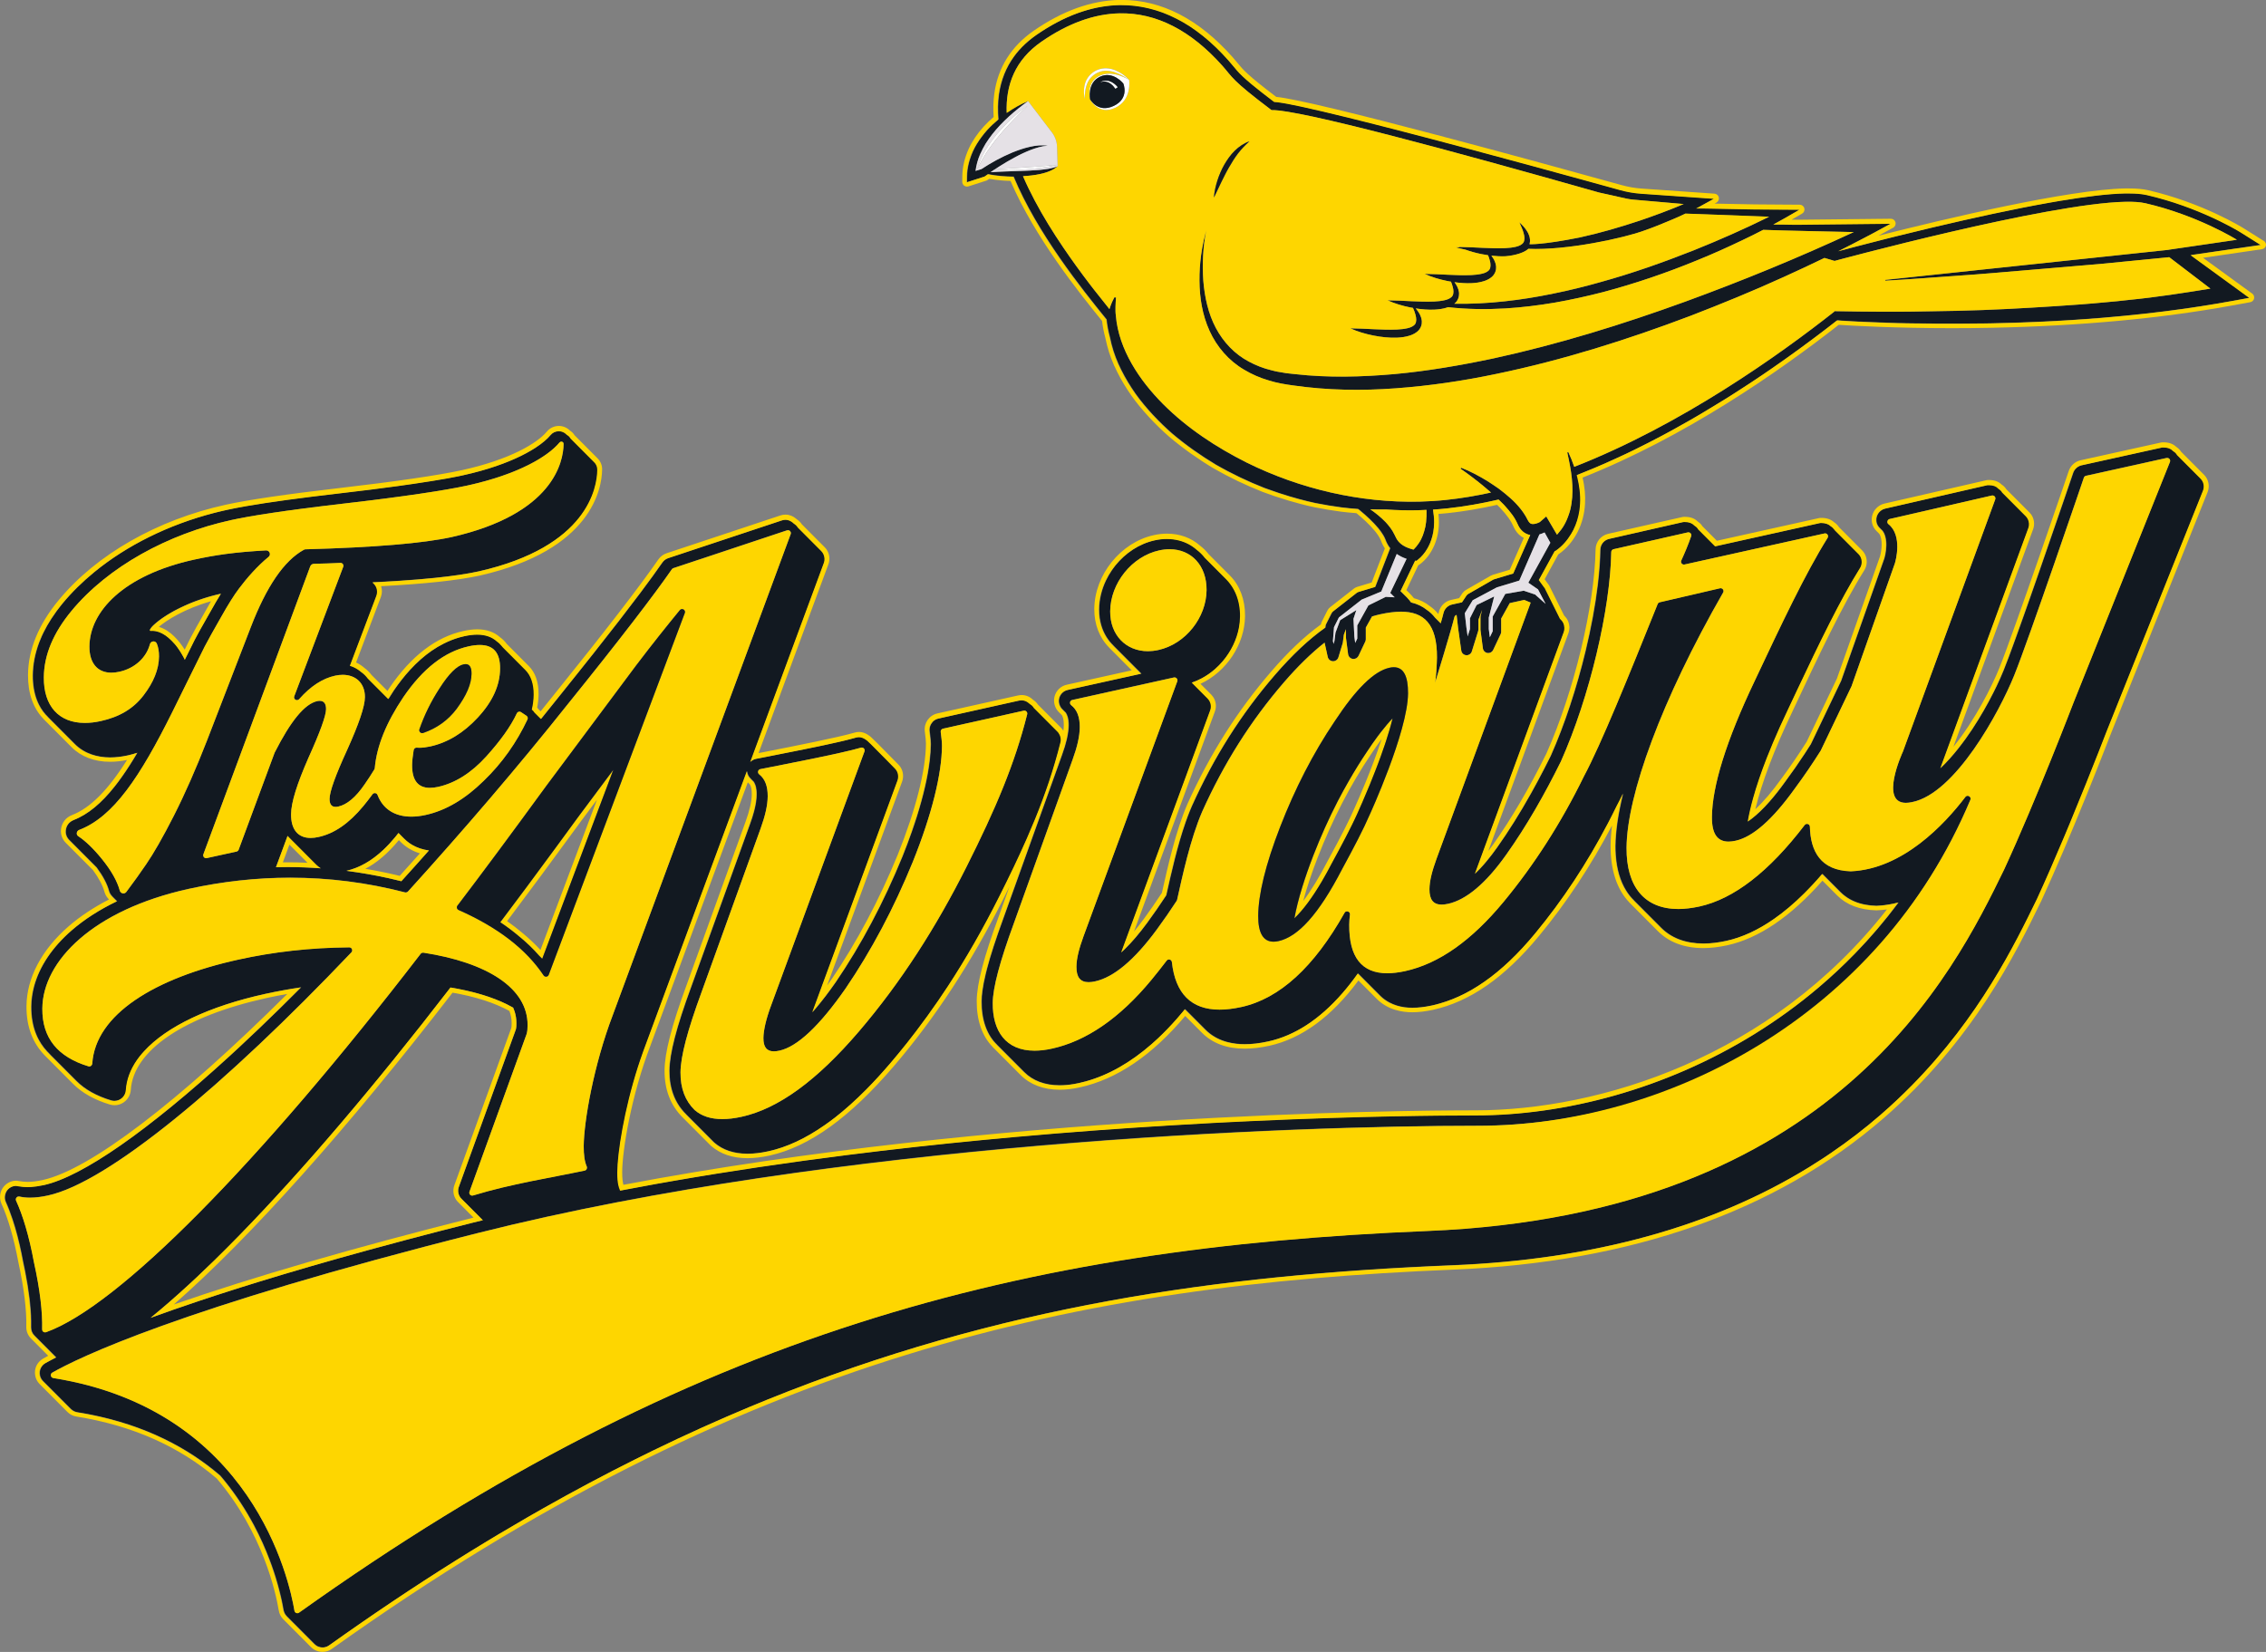 <?xml version="1.0" encoding="UTF-8"?>
<svg id="Layer_1" data-name="Layer 1" xmlns="http://www.w3.org/2000/svg" width="712.19" height="519.31" viewBox="0 0 712.19 519.31">
  <rect x="0" y="0" width="712.19" height="519.31" fill="#808080" stroke="none"/>
  <path d="m164.04,293.16c2.13,1.74,4.09,3.59,5.82,5.48l17.76-47.23-4.59,6.16c-9.16,12.57-16.92,23.06-23.66,32.01,1.67,1.16,3.24,2.36,4.67,3.58Z" style="fill: none;"/>
  <path d="m143.96,377.89h0c-.22-.23-.41-.45-.57-.68-.94-1.36-1.15-3.1-.58-4.62l17.88-49.39c.08-.36.12-.59.12-1.56.01-1.29-.23-2.57-.71-3.82-4.63-2.56-10.63-4.49-17.87-5.75-33.08,42.86-63.84,77.26-87.61,98.03,24.93-8.67,56.46-17.82,93.88-27.24.11-.03.22-.05.32-.08l-4.86-4.89Z" style="fill: none;"/>
  <path d="m452.24,164.17c-.01,2.58-.49,5.01-1.43,7.24-1.1,2.55-2.65,4.58-4.61,6.03l-.08.06c-.11.08-.23.15-.36.2l-3.75,7.82,1.04,1.03c.27.26.83.86,1.34,1.51,1.9.51,3.59,1.35,5.01,2.5.98.66,1.87,1.5,2.67,2.49.07-.26.12-.48.16-.65.44-1.91,1.97-3.4,3.88-3.81l2.48-.55,1.06-1.58c.27-.41.64-.75,1.07-.99l7.81-4.48c.21-.12.44-.22.67-.29l5.32-1.6,4.4-9.98c-1.1-.56-2.05-1.43-2.68-2.51-.3-.48-.52-.96-.71-1.38-.12-.26-.22-.5-.36-.74-.28-.54-.64-1.08-1.03-1.65-.71-.99-1.56-2.01-2.67-3.19-.3-.31-.61-.62-.95-.94-5.39,1.22-10.62,2.1-15.57,2.62-.91.1-1.87.18-2.86.26.1.88.15,1.74.15,2.58Z" style="fill: none;"/>
  <path d="m430.83,237.22c-6.47,9.6-12.08,20.48-16.68,32.32-1.94,5.01-3.47,9.6-4.56,13.72,2.46-3.25,5.03-7.47,7.69-12.61,4.34-7.98,6.9-13.02,8.55-16.86l.04-.1c1-2.21,5.28-11.87,8.38-21.38-1.11,1.49-2.25,3.13-3.42,4.91Z" style="fill: none;"/>
  <path d="m125.97,264.72l-.61-.61s-.03.03-.04.05c-3.37,4.07-6.84,7.04-10.5,8.96,3.64.61,7.26,1.35,10.81,2.22,1.98-2.19,4.04-4.49,6.34-7.07-2.32-.7-4.37-1.91-6-3.55Z" style="fill: none;"/>
  <path d="m88.9,271.09c.53-.01,1.03-.01,1.52-.01,2.01,0,4.09.05,6.22.14l-5.68-5.7-2.06,5.57Z" style="fill: none;"/>
  <path d="m483.67,294.29c-10.79,13.05-21.67,20.63-33.28,23.19-2.36.51-4.55.77-6.51.77-3.18,0-7.71-.73-11.18-4.22l-5.75-5.77c-8.44,11.39-17.86,18.29-28.02,20.52-2.73.61-5.33.91-7.73.91-5.6,0-10.11-1.68-13.41-4.98l-5.28-5.3c-10.36,12.35-21.49,19.9-33.1,22.44-2.21.5-4.36.75-6.39.75-5.01,0-9.24-1.59-12.24-4.61l-8.75-8.78c-.06-.06-.11-.12-.15-.18-3.26-3.37-4.95-8.33-4.9-14.39.04-5.31,2.22-13.69,6.86-26.34l3.43-9.55c-.61,1.23-1.23,2.48-1.86,3.74-10.17,20.23-21.43,37.45-34.42,52.63-13.88,16.23-26.69,25.45-39.16,28.18-2.48.54-4.8.82-6.91.82-4.64,0-8.48-1.29-11.41-3.85-.02-.02-.04-.04-.06-.05-.09-.08-.17-.17-.26-.25l-8.75-8.78h0c-3.74-3.76-5.62-8.71-5.57-14.71.04-5.51,2.22-13.97,6.86-26.62l18.58-51.47c1.31-3.61,1.95-6.46,1.97-8.71.01-1.66-.31-2.57-.6-3.05l-.65-.66-30.6,82.74c-6.04,15.8-8.83,32.76-8.88,39.76-.02,2.08.19,3.33.38,4.02,117.26-22.28,243.55-23.41,267.75-23.41,39.01,0,93.02-16.67,129.37-63.17-1.09.16-2.18.26-3.25.3h-.11c-5.19-.15-9.32-1.71-12.25-4.66l-4.65-4.67c-9.96,11.31-20.02,18.14-29.92,20.31-2.66.58-5.19.88-7.5.88-5.98,0-10.8-1.8-14.34-5.35l-8.75-8.78c-.06-.06-.11-.11-.15-.18-3.94-4.07-5.99-10.25-5.93-17.93.01-1.93.16-4.02.45-6.27-6.61,12.6-14.32,24.27-22.98,34.73Z" style="fill: none;"/>
  <path d="m58.04,204.22l1.78-3.58c.76-1.45,2.44-4.57,5.07-9.12.48-.87.96-1.71,1.42-2.51-8.39,2.38-13.96,5.99-16.41,8.05,3.7,1.03,6.55,4.64,8.14,7.16Z" style="fill: none;"/>
  <path d="m710.65,76.98l-6.18-3.88s-.11-.07-.23-.14c-.12-.07-.29-.18-.5-.3-.17-.1-.38-.22-.6-.35-.4-.23-.9-.51-1.47-.82-1.01-.55-2.27-1.21-3.75-1.94-.24-.12-.48-.23-.72-.35-.32-.15-.64-.31-.98-.47-.3-.14-.6-.28-.91-.42-5.21-2.39-12.32-5.16-20.5-7.04h0c-.34-.08-.71-.14-1.09-.2-.06,0-.12-.02-.18-.03-.37-.05-.76-.1-1.17-.14-.08,0-.16,0-.24-.02-.42-.04-.86-.06-1.32-.08-.07,0-.14,0-.21,0-.47-.02-.96-.03-1.47-.03h-.09c-.31,0-.63,0-.96,0h-.11c-5.33.11-12.49,1-20.48,2.34-1.06.18-2.14.36-3.24.56-11.46,2.03-24.28,4.85-35.7,7.55-.54.13-1.08.26-1.62.38-3.76.89-7.35,1.77-10.66,2.59-.47.12-.94.23-1.4.35-.92.23-1.83.46-2.7.68-.44.11-.87.22-1.29.33-.85.22-1.67.42-2.46.63-.4.1-.79.2-1.17.3-1.14.29-2.22.57-3.22.83-.33.09-.66.17-.97.25-2.21.58-3.98,1.05-5.22,1.38,2.83-1.41,5.65-2.86,8.46-4.34.97-.51,1.94-1.01,2.91-1.54l2.65-1.44,2.44-1.32h0l-5.73.06-22.51.24c-.66,0-1.3,0-1.93,0h-.54c-.64,0-1.27-.02-1.91-.03-.56,0-1.12-.02-1.69-.03h-1.15c-.45,0-.92,0-1.39,0,1.36-.73,2.4-1.31,3.68-2.04.15-.09.3-.17.46-.26l1.21-.7,2.86-1.65h0l-4.63-.03h-.03l-4.7-.03-4.7-.03s-.38,0-1.02-.02c-.29,0-.63,0-1.01-.02-.74,0-1.64-.03-2.63-.05-.8-.02-1.66-.03-2.55-.05h-.12c-.37,0-.74,0-1.11-.02-1.79-.03-3.61-.07-5.2-.1-.68,0-1.31-.02-1.88-.03-.33,0-.64,0-.92-.02h-.19c-.3,0-.57,0-.79,0h-.97c.35-.18.54-.28.71-.37.09-.05.19-.1.29-.16.14-.08.31-.17.56-.31l2.2-1.21,1.8-.99h0l-22.8-1.59c-2.26-.16-4.5-.54-6.69-1.15-10.24-2.84-42.57-11.78-69.52-18.75-.37-.1-.74-.19-1.1-.28-2.66-.69-5.26-1.35-7.78-1.99-.67-.17-1.34-.34-2-.5-1.82-.46-3.58-.9-5.29-1.32-.3-.08-.61-.15-.91-.22-4.75-1.16-9.02-2.17-12.56-2.95-.46-.1-.9-.2-1.33-.29-1.29-.28-2.47-.52-3.53-.72-.7-.13-1.35-.25-1.93-.35-.55-.09-1.04-.16-1.48-.22-.26-.03-.51-.06-.73-.08-.2-.02-.38-.03-.54-.04-2.98-2.26-5.17-3.98-6.82-5.34-2.65-2.18-3.93-3.46-4.9-4.57-.36-.42-.69-.81-1.02-1.22-.45-.55-.96-1.17-1.61-1.9-.65-.73-1.3-1.44-1.96-2.12-.22-.23-.44-.44-.66-.67-.44-.44-.88-.89-1.32-1.32-.27-.26-.54-.5-.81-.75-.4-.37-.79-.74-1.19-1.1-.29-.26-.59-.5-.88-.75-.38-.32-.76-.65-1.15-.96-.31-.25-.63-.48-.94-.72-.37-.29-.74-.58-1.11-.85-.32-.24-.65-.45-.97-.68-.37-.25-.73-.52-1.1-.76-.33-.22-.66-.42-1-.62-.37-.23-.73-.46-1.1-.67-.34-.2-.68-.38-1.02-.56-.37-.2-.73-.41-1.1-.59-.34-.18-.69-.34-1.04-.5-.37-.18-.73-.36-1.1-.52-.35-.15-.7-.29-1.05-.44-.37-.15-.74-.31-1.11-.45-.35-.13-.71-.25-1.07-.37-.37-.13-.74-.26-1.12-.37-.36-.11-.71-.2-1.07-.3-.38-.1-.75-.21-1.13-.3-.36-.09-.72-.16-1.08-.24-.38-.08-.76-.16-1.14-.23-.36-.06-.72-.11-1.09-.17-.38-.06-.77-.11-1.15-.16-.36-.04-.73-.07-1.09-.1-.39-.03-.78-.07-1.17-.09-.36-.02-.73-.03-1.09-.03-.26,0-.53-.02-.79-.02s-.51,0-.77,0c-3.74.08-7.52.73-11.32,1.94-.54.17-1.09.36-1.63.55-4.35,1.57-8.74,3.88-13.11,6.91-.42.29-.83.59-1.22.89-.4.3-.78.61-1.16.93-.75.63-1.46,1.29-2.13,1.97-.33.34-.65.69-.97,1.04-.54.62-1.05,1.26-1.53,1.91-2.53,3.46-4.12,7.44-4.76,11.92-.18,1.28-.28,2.58-.3,3.89-.02,1.32.03,2.65.14,4-1.24,1.03-2.42,2.13-3.52,3.33-.64.7-1.23,1.45-1.8,2.22-1.04,1.38-1.97,2.86-2.7,4.46-.38.83-.7,1.69-.97,2.57-.44,1.42-.74,2.88-.85,4.37-.02.34-.04.69-.04,1.04l-.02,1.76h0l1.65-.53,3.72-1.2.2-.06.15-.11c.29-.21.61-.42.91-.63,1.43.28,2.87.47,4.32.6,1.24.11,2.48.16,3.72.17,7.42,17.84,21.46,35.34,29.21,44.9.19,1.84.54,3.69,1.04,5.53.15.75.32,1.49.51,2.23.72,2.83,1.77,5.56,3.08,8.14,1.29,2.59,2.8,5.05,4.44,7.41.83,1.17,1.71,2.3,2.62,3.4.46.55.92,1.09,1.39,1.63s.95,1.06,1.43,1.59l.06.06c1.92,2.06,3.94,4.03,6.05,5.87,2.16,1.83,4.4,3.56,6.7,5.19s4.66,3.17,7.08,4.62c1.22.7,2.45,1.38,3.7,2.03,1.24.65,2.5,1.28,3.76,1.89,1.27.61,2.54,1.19,3.83,1.75,1.28.56,2.58,1.1,3.88,1.61.47.18.94.33,1.41.5,2.16.79,4.35,1.51,6.55,2.17,1.88.55,3.76,1.07,5.66,1.53.81.2,1.63.39,2.45.56,2.74.55,5.49,1.01,8.24,1.37.92.12,1.84.21,2.76.3.81.08,1.62.14,2.43.2.18.15.38.29.56.44,1.04.87,2.07,1.76,3.05,2.7s1.92,1.92,2.78,2.96c.28.34.54.69.79,1.04.53.74,1.01,1.51,1.34,2.33h0c.1.29.22.57.34.85.05.12.11.23.17.35.08.16.16.31.24.46.08.14.16.28.25.42.07.12.15.23.23.34.1.15.2.3.32.44l-4.69,12.16-5.22,1.57c-.1.03-.2.07-.3.12s-.19.11-.27.17l-7.46,5.84c-.1.08-.19.17-.27.27s-.15.21-.21.32l-1.72,3.42c-.05.1-.09.21-.12.31s-.05.22-.06.33v.06l-.03.36c-2.59,1.83-5.2,3.98-7.84,6.46-.03.02-.05.05-.08.08-.63.59-1.26,1.2-1.9,1.84-.11.11-.23.24-.34.35-.55.55-1.1,1.11-1.65,1.69-.26.27-.53.57-.79.85-.41.44-.81.86-1.22,1.31-.67.74-1.35,1.51-2.03,2.3-10.63,12.31-19.18,25.82-26.15,41.31-.46,1.05-.89,2.15-1.32,3.27-.21.56-.42,1.13-.62,1.71-2.63,7.51-4.55,16.15-6.08,22.99-1.96,3-3.97,5.91-5.99,8.66-2.44,3.31-4.79,6.09-7.12,8.35-.33.32-.67.64-1,.94l27.96-76.07c.41-1.1.25-2.32-.42-3.28-.11-.16-.23-.31-.37-.45l-4.99-5.01c1.07-.36,2.12-.82,3.12-1.36,1.5-.8,2.91-1.79,4.2-2.92.86-.75,1.66-1.57,2.4-2.45,2.6-3.06,4.43-6.78,5.14-10.71.2-1.12.31-2.26.32-3.41,0-.6-.02-1.19-.06-1.76-.26-3.28-1.33-6.13-3.02-8.38-.38-.51-.78-.99-1.22-1.44l-6.79-6.82c-.37-.48-.76-.93-1.19-1.35-.42-.42-.88-.81-1.35-1.16-1.57-1.39-3.47-2.4-5.62-2.94-1.19-.3-2.45-.46-3.77-.46-1.25,0-2.54.14-3.83.43-4.87,1.07-9.23,4-12.39,7.91-.39.49-.77.99-1.12,1.51-.71,1.04-1.34,2.13-1.88,3.26-1.34,2.83-2.11,5.93-2.13,9.08-.01,1.78.23,3.47.69,5.02.77,2.58,2.15,4.8,4,6.5-.14-.13-.3-.26-.43-.39h0l8.75,8.78c.09.09.18.16.27.25l-23.09,5.11c-1.2.26-2.15,1.09-2.59,2.2-.06.16-.11.32-.15.49-.04.17-.06.33-.08.5v.17c0,.11-.01.22,0,.33,0,.07.01.13.02.2.01.1.02.2.04.29.01.07.03.13.05.2.02.09.05.18.08.27.02.07.05.13.08.2.03.09.07.17.11.25.03.07.07.13.1.19.05.08.09.16.14.24.04.06.09.12.13.18.06.07.11.14.18.21.05.06.1.11.16.16l.03.03s-.05-.04-.07-.06l1.09,1.09c.47.69.94,1.88.92,4.01-.01,1.17-.17,2.47-.49,3.92-.03.14-.06.28-.09.42-.34,1.47-.83,3.08-1.48,4.88l-18.53,51.63c-.57,1.56-1.11,3.05-1.6,4.48-.5,1.43-.96,2.79-1.38,4.1-.42,1.3-.81,2.54-1.16,3.72s-.67,2.3-.94,3.37c-.14.53-.27,1.05-.39,1.55-.24,1.01-.45,1.96-.63,2.86-.17.9-.31,1.74-.42,2.54-.16,1.19-.24,2.26-.25,3.23h0c-.05,6.05,1.71,10.76,4.94,13.79-.1-.1-.22-.19-.32-.29h0l8.75,8.78c2.69,2.7,6.49,4.17,11.18,4.17,1.41,0,2.91-.13,4.47-.4.52-.09,1.05-.19,1.59-.31.72-.16,1.43-.33,2.14-.53,7.12-1.96,14.06-5.89,20.74-11.74.67-.58,1.33-1.19,2-1.81,1.99-1.87,3.96-3.91,5.9-6.12.65-.74,1.29-1.49,1.93-2.27.2-.24.4-.5.6-.75l6.45,6.47c1.77,1.78,3.83,2.91,5.96,3.6.27.09.53.17.8.24,1.88.51,3.79.7,5.59.7,2.25,0,4.75-.29,7.4-.88,8.32-1.82,16.12-6.91,23.3-15.15,1.66-1.9,3.28-3.97,4.87-6.21l6.99,7.02c.9.9,1.89,1.58,2.9,2.12,1.53.81,3.13,1.26,4.62,1.47.1.02.21.03.31.04.8.1,1.58.14,2.28.14.9,0,1.85-.06,2.84-.17,1.07-.12,2.2-.31,3.36-.56.87-.19,1.73-.42,2.59-.67,2.63-.76,5.22-1.79,7.79-3.11.68-.35,1.36-.72,2.04-1.11,2.71-1.56,5.4-3.44,8.07-5.64,1.34-1.1,2.67-2.29,4-3.55,2.66-2.53,5.3-5.39,7.95-8.59,8.6-10.4,16.27-22,22.84-34.56.94-1.79,1.85-3.61,2.75-5.44.31-.59.64-1.21.97-1.87.33-.66.68-1.35,1.03-2.07-.38,1.55-.72,3.07-1.01,4.54-.59,2.94-1,5.69-1.21,8.23-.11,1.27-.17,2.49-.18,3.65h0c-.01.96.02,1.89.08,2.8.29,4.52,1.41,8.31,3.27,11.29.74,1.19,1.6,2.26,2.58,3.19-.09-.09-.19-.16-.28-.25l8.75,8.78c.4.4.82.78,1.26,1.13,2.2,1.77,4.89,2.94,8.03,3.46,1.26.21,2.59.32,3.99.32,2.23,0,4.65-.29,7.18-.84,2.49-.55,4.99-1.4,7.49-2.55,1.25-.58,2.51-1.23,3.76-1.96,1.26-.73,2.51-1.53,3.77-2.41,3.15-2.2,6.3-4.86,9.46-7.99,1.89-1.88,3.79-3.92,5.68-6.13l5.79,5.81c.46.47.98.88,1.51,1.27,1.73,1.27,3.82,2.15,6.28,2.6,1.07.2,2.22.31,3.43.35,1.78-.08,3.52-.31,5.23-.66.57-.12,1.13-.25,1.69-.39-2.13,2.87-4.35,5.65-6.63,8.32-2.28,2.68-4.63,5.26-7.05,7.74-3.62,3.73-7.39,7.24-11.27,10.54-6.47,5.5-13.28,10.41-20.3,14.76-28.09,17.36-59.69,25.56-87.72,25.56-10.4,0-35.86.19-70,1.76-2.73.13-5.52.26-8.35.4-1.42.07-2.85.15-4.3.22-4.33.23-8.78.48-13.33.76-15.17.92-31.48,2.1-48.53,3.63-3.41.31-6.85.62-10.31.96-13.86,1.33-28.13,2.89-42.61,4.72-18.1,2.28-36.52,4.98-54.86,8.18-1.83.32-3.67.64-5.5.97-3.66.66-7.32,1.34-10.97,2.04-.03-.12-.07-.24-.11-.35-.01-.04-.02-.09-.04-.13-.05-.12-.11-.28-.18-.46-.08-.23-.16-.53-.23-.88-.18-.87-.33-2.12-.31-3.92.05-6.07,2.11-19.49,6.51-33.23.22-.68.44-1.35.67-2.03.32-.96.66-1.91,1-2.87.26-.72.53-1.44.8-2.16l13.11-35.46,18.62-50.36c.02.24.07.48.13.72.02.08.06.15.09.22.06.15.11.31.18.45.04.09.11.16.16.24.08.13.15.25.24.37.07.08.15.15.22.22.08.08.15.17.24.25-.07-.06-.15-.13-.22-.19l1.04,1.04c.06.08.12.18.18.28.12.2.23.44.33.72.16.43.29.97.36,1.63.05.41.07.87.07,1.38-.01,1.52-.28,3.27-.81,5.28-.32,1.21-.73,2.52-1.25,3.93l-18.58,51.47c-4.58,12.48-6.73,20.77-6.77,26.12h0c-.01.71.02,1.41.07,2.09.1,1.36.32,2.65.65,3.88.83,3.06,2.38,5.7,4.65,7.91-.08-.08-.16-.16-.24-.23h0l2.92,2.93,5.82,5.85c.08.08.16.16.24.23,2.66,2.31,6.16,3.48,10.43,3.48,2,0,4.23-.26,6.59-.78,5.76-1.26,11.62-3.98,17.63-8.18,1.12-.78,2.24-1.59,3.37-2.47,3.2-2.5,6.46-5.43,9.77-8.78,2.49-2.51,5.01-5.26,7.57-8.26,1.78-2.08,3.53-4.21,5.25-6.38.95-1.19,1.88-2.4,2.81-3.62,2.41-3.16,4.76-6.41,7.05-9.75,1.02-1.49,2.03-2.99,3.03-4.52,5.68-8.68,11.01-18,16.07-28.07,3.2-6.35,6.11-12.4,8.73-18.36.87-1.99,1.71-3.96,2.52-5.94,3.22-7.9,5.91-15.79,8.02-24.2.07-.27.1-.54.11-.82.01-.71-.21-1.39-.6-1.99-.06-.09-.1-.18-.16-.26-.09-.12-.2-.24-.3-.34l-7.41-7.44c-.07-.11-.13-.23-.21-.34-.27-.35-.6-.62-.96-.84l-.17-.17s.08.09.12.14c-.02-.01-.03-.02-.05-.03-.08-.08-.17-.15-.26-.23-.64-.57-1.44-.92-2.33-.92-.25,0-.52.04-.78.08l-25.37,5.65c-.46.1-.88.29-1.24.53-.44.3-.8.7-1.07,1.15-.09.16-.18.32-.25.49-.22.55-.32,1.16-.25,1.79v.02c.05.42.1.82.15,1.21.14,1.15.24,2.12.23,2.84-.01,1.62-.13,3.38-.36,5.26-.15,1.25-.35,2.56-.59,3.92-.12.68-.26,1.37-.4,2.07-.29,1.41-.62,2.86-1,4.36-.19.75-.39,1.51-.6,2.28-.42,1.54-.89,3.12-1.39,4.74s-1.06,3.27-1.65,4.96c-.89,2.53-1.86,5.13-2.93,7.79-5.9,14.42-12.93,27.68-20.91,39.41-2.21,3.18-4.23,5.8-6.07,8-.44.53-.87,1.03-1.3,1.51l19.59-53.28,7.2-19.59c.1-.27.16-.56.19-.84.06-.57-.01-1.15-.21-1.68-.1-.27-.24-.53-.4-.77-.12-.17-.25-.33-.4-.47,0,0-4.93-5.04-7.32-7.42l-.03-.04-.02-.02c-.66-.65-1.13-1.1-1.22-1.16,0,0-1.28-1.19-2.68-1.21h0c-.17,0-.35.02-.52.04-.17.03-.34.07-.51.11-.52.15-1.14.32-1.84.5-.61.16-1.28.32-2.01.5-.52.12-1.07.25-1.63.38-1.14.26-2.36.53-3.65.81-.32.07-.64.14-.97.21-.65.14-1.32.28-1.99.42-.67.14-1.36.28-2.04.42s-1.38.28-2.06.42c-1.03.21-2.07.42-3.08.62-3.39.68-6.62,1.31-9.16,1.82l-1.45.28-1.45.28c-.72.14-1.34.49-1.83.98l6.24-16.88,16.88-45.65c.1-.27.17-.56.2-.84.1-.85-.12-1.72-.61-2.45-.12-.17-.25-.32-.39-.47l-7.44-7.47c-.04-.06-.05-.12-.09-.18-.24-.35-.56-.62-.9-.85-.05-.03-.09-.07-.14-.1l-.17-.17s.07.09.11.13c-.02-.01-.04-.03-.05-.04-.23-.24-.5-.44-.78-.61-.54-.33-1.16-.54-1.82-.54-.19,0-.39.02-.58.05s-.38.08-.56.15l-35.74,11.87c-.75.25-1.39.73-1.84,1.39-1.8,2.6-4.13,5.81-6.95,9.57-3.95,5.27-8.88,11.64-14.68,18.97-3.31,4.19-6.91,8.69-10.77,13.49-1.88,2.37-3.79,4.74-5.72,7.12l-1.98-1.98c-.11-.19-.23-.36-.38-.52-.14-.16-.3-.32-.48-.46.09-.39.17-.77.24-1.16.07-.39.13-.78.18-1.17.1-.78.15-1.56.16-2.34h0c.03-3.4-.88-6.03-2.6-7.75l-3.54-3.56-3.53-3.54c-.12-.17-.27-.32-.4-.47-.45-.54-.94-1.03-1.51-1.42-.76-.7-1.66-1.23-2.69-1.59s-2.2-.55-3.5-.55c-1.22,0-2.58.17-4.05.49-.51.11-1.02.24-1.53.38-1.7.48-3.36,1.14-4.98,1.96-1.3.65-2.57,1.4-3.82,2.27-2.35,1.63-4.62,3.64-6.8,6.02-1.74,1.91-3.43,4.05-5.06,6.43-.11.16-.2.31-.3.47-.49.74-.96,1.48-1.41,2.22l-6.43-6.45c-.28-.39-.6-.76-.94-1.09-.34-.34-.71-.65-1.11-.92-.35-.31-.73-.59-1.12-.84-.74-.48-1.56-.88-2.46-1.14l8.32-22c.31-.83.31-1.73.01-2.53-.1-.27-.23-.53-.4-.77-.12-.18-.26-.34-.41-.49l-.44-.44c.94-.04,1.86-.09,2.77-.14,1.82-.1,3.57-.2,5.27-.31,4.24-.27,8.11-.59,11.59-.95,5.58-.57,10.17-1.26,13.77-2.05,34.29-7.78,37.2-26.36,37.28-31.88,0-.23-.01-.45-.05-.67-.12-.66-.43-1.26-.9-1.74l-.03-.03-7.39-7.42c-.05-.09-.11-.17-.17-.26-.1-.14-.21-.28-.33-.41-.1-.1-.21-.19-.33-.28-.11-.08-.23-.16-.36-.23l-.17-.17.02.02h0s.03.04.04.05c.02.02.03.05.05.07h0s-.06-.08-.1-.12h0c-.62-.64-1.5-1-2.4-1h0s-.05.01-.07.01c-.98.02-1.91.46-2.55,1.23-1.01,1.22-2.58,2.57-4.72,3.97-.43.28-.88.56-1.36.84-.95.56-1.99,1.13-3.13,1.69-4.55,2.25-10.61,4.43-18.27,6.12-.46.1-.94.2-1.44.31-1.01.21-2.12.42-3.32.64-3,.54-6.59,1.12-10.68,1.72-1.63.24-3.35.48-5.14.73-5.37.74-11.43,1.5-18.02,2.26-6.24.72-11.83,1.42-16.75,2.09-4.92.67-9.16,1.32-12.72,1.94-2.37.41-4.43.81-6.19,1.2-1.32.29-2.64.6-3.95.94-14.36,3.71-27.45,10.22-37.71,18.62-3.73,3.06-7.09,6.36-10,9.88-1.3,1.57-2.45,3.15-3.48,4.74-.95,1.46-1.78,2.92-2.5,4.39-.18.37-.36.75-.53,1.12-.3.67-.58,1.34-.83,2.01-1.29,3.44-1.97,6.9-1.99,10.36-.02,2.85.41,5.41,1.24,7.62.21.55.44,1.08.7,1.59.77,1.53,1.76,2.85,2.94,3.95-.12-.11-.25-.21-.36-.33h0l4.37,4.39,4.37,4.39c1.44,1.45,3.21,2.53,5.26,3.23,1.73.6,3.66.92,5.77.92.88,0,1.79-.05,2.72-.16.47-.05.94-.12,1.41-.2s.96-.18,1.45-.28c.52-.11,1.02-.24,1.52-.38s.98-.28,1.46-.44c-.4.67-.79,1.34-1.19,1.98-1.59,2.59-3.18,4.98-4.79,7.13-.4.54-.8,1.06-1.21,1.57-4.04,5.08-8.23,8.68-12.82,10.45-.23.09-.44.21-.65.33-.23.14-.44.3-.63.48-.02.02-.04.03-.06.05-.62.61-1.03,1.43-1.13,2.33h0c-.02.18-.02.34-.02.51,0,.06,0,.11,0,.17,0,.11.02.22.03.33,0,.06.03.13.04.19.02.1.04.2.07.29.02.07.04.13.07.19.03.09.06.18.1.27.03.06.06.13.09.19.04.08.09.16.14.24.04.06.08.12.12.18.05.08.11.15.17.22.05.06.09.11.14.17.04.04.08.09.12.13t-.02-.02l8.62,8.65c2,2.7,3.32,5.19,3.92,7.42.09.34.23.66.41.95.18.29.4.56.65.79-.02-.02-.04-.03-.06-.05s-.05-.04-.07-.06h0l1.58,1.58c-5.44,2.61-10.24,5.68-14.22,9.14-6.12,5.29-10.19,11.41-11.87,17.68-.26.97-.46,1.94-.6,2.92-.09.6-.16,1.2-.21,1.81-.04.53-.06,1.05-.06,1.58,0,.8.02,1.58.08,2.33.24,3.03,1,5.73,2.28,8.1.96,1.78,2.21,3.37,3.75,4.78-.23-.21-.46-.41-.67-.62h0l4.37,4.38,4.38,4.4c.33.34.68.66,1.05.98.73.63,1.52,1.22,2.37,1.77,1.7,1.1,3.65,2.04,5.84,2.82.55.19,1.11.38,1.69.55.34.1.69.14,1.03.14.95,0,1.82-.37,2.47-.99.49-.46.85-1.06,1.03-1.73.06-.23.1-.46.12-.7.21-3.27,1.4-6.43,3.47-9.43.26-.37.53-.75.82-1.11.44-.56.92-1.11,1.42-1.66,7.05-7.73,20.29-14.12,38.16-18.04,3.66-.8,7.38-1.48,11.14-2.03-4.45,4.48-8.81,8.76-13.07,12.82-2.13,2.03-4.22,4.01-6.29,5.93-1.03.96-2.06,1.91-3.08,2.84-25.49,23.34-46.26,37.91-58.41,40.57-.08.02-.15.03-.23.04-1.32.28-2.56.47-3.71.54-.4.03-.8.04-1.18.04-.87,0-1.7-.07-2.98-.28-.18-.03-.37-.06-.57-.1-1.22,0-2.34.63-3.01,1.65-.2.31-.33.63-.42.97-.15.53-.2,1.08-.1,1.63.05.3.14.59.27.87.74,1.62,1.44,3.46,2.1,5.47.55,1.65,1.07,3.41,1.56,5.3.22.84.43,1.69.63,2.57.41,1.76.79,3.6,1.14,5.51.22,1.01.43,2,.62,2.97,1.15,5.85,1.8,11.09,1.88,15.42,0,.72,0,1.42,0,2.08h0s0,.07,0,.1c0,.95.35,1.83,1.01,2.49.1.1.22.19.33.28-.03-.02-.06-.05-.09-.07-.07-.05-.14-.1-.2-.16h0l6.82,6.85c-.72.37-1.35.7-1.9,1-.28.15-.54.29-.78.42s-.46.26-.67.37c-.5.29-.92.68-1.22,1.13-.41.6-.62,1.32-.6,2.06,0,.19.02.38.06.57.09.55.32,1.06.64,1.5.11.14.23.28.35.41h0s8.75,8.77,8.75,8.77c.07.07.15.13.23.19.25.21.52.39.82.53.29.13.6.24.92.29,1.24.2,2.45.41,3.64.64,17.92,3.47,31.31,10.68,41.3,19.26,3.89,4.54,7.04,9.22,9.59,13.77.33.59.65,1.18.97,1.76,2.05,3.83,3.67,7.54,4.96,10.94.23.6.45,1.2.66,1.78.49,1.37.92,2.68,1.3,3.92.23.74.43,1.44.62,2.13.38,1.35.69,2.59.95,3.7.09.4.18.78.26,1.15.05.22.09.44.14.65.13.64.24,1.21.33,1.72.03.14.05.27.07.4s.05.27.07.38c.02.1.05.19.07.28.11.45.31.85.57,1.21.14.18.28.36.45.52-.03-.03-.07-.05-.1-.09h0l4.37,4.38,4.38,4.4c.16.16.34.31.53.44.23.16.49.28.76.38.39.14.8.23,1.23.23.76,0,1.48-.23,2.1-.67,13.44-9.58,26.6-18.4,39.56-26.53,1.47-.92,2.94-1.84,4.41-2.75,6.22-3.84,12.38-7.52,18.5-11.05,1.64-.95,3.29-1.88,4.92-2.81,9.67-5.46,19.22-10.55,28.69-15.28,1.89-.95,3.78-1.88,5.67-2.8,5.21-2.53,10.38-4.96,15.54-7.29,2.56-1.15,5.11-2.28,7.65-3.38,2.39-1.04,4.78-2.06,7.16-3.05,1.83-.76,3.65-1.51,5.48-2.25,72.9-29.5,141.74-39.29,215.62-42.3,44.1-1.8,81.64-12.17,112.02-30.88,1.52-.94,3.03-1.9,4.52-2.88.77-.51,1.53-1.02,2.29-1.54,5.41-3.69,10.58-7.66,15.5-11.92,3.49-3.02,6.75-6.09,9.8-9.19h.01c21.38-21.69,32.46-44.42,39.43-58.72,2.82-6.12,5.78-12.94,8.58-19.6.62-1.48,1.24-2.95,1.84-4.4,3.62-8.71,6.83-16.78,8.93-22.14,1.58-4.01,2.53-6.5,2.57-6.59l30.26-75.61c.11-.28.19-.56.23-.85s.05-.58.02-.87-.09-.57-.19-.84-.23-.53-.4-.78c-.12-.17-.25-.34-.4-.49l-7.43-7.46c-.03-.06-.05-.12-.09-.17-.3-.44-.69-.79-1.13-1.05l-.05-.05-.05-.05h0s.03.04.04.05c-.15-.16-.32-.3-.5-.42-.02-.01-.03-.02-.05-.04-.18-.12-.38-.22-.6-.3-.03-.01-.06-.03-.09-.04-.22-.08-.46-.14-.72-.18-.04-.01-.09-.01-.13-.02-.27-.04-.55-.06-.87-.06h-.06c-.12,0-.23,0-.36.01h0l-25.35,5.6c-.15.03-.3.08-.45.13-.2.07-.39.17-.58.28-.14.08-.27.17-.39.27-.55.43-.99,1-1.22,1.68-.09.28-4.97,14.6-10.21,29.66-.15.44-.31.89-.46,1.33-.93,2.66-1.86,5.34-2.78,7.95-.76,2.18-1.52,4.31-2.24,6.35-.44,1.23-.86,2.42-1.28,3.58-.14.39-.27.77-.41,1.14-.27.75-.53,1.49-.79,2.2-.26.71-.51,1.4-.75,2.07-.49,1.33-.94,2.56-1.36,3.68-.62,1.67-1.16,3.07-1.59,4.12-.6,1.49-1.35,3.19-2.24,5.04-.29.62-.6,1.25-.93,1.89-1.83,3.65-4.12,7.71-6.74,11.67-1.34,2.03-2.78,4.03-4.29,5.93-1.79,2.26-3.67,4.39-5.64,6.25l27.65-75.48c.1-.27.17-.56.2-.84.1-.85-.12-1.72-.61-2.44-.11-.16-.23-.3-.36-.43l-7.47-7.5c-.04-.06-.06-.13-.1-.19-.28-.4-.65-.72-1.06-.98l-.12-.12s.02.03.04.04c-.15-.15-.31-.29-.49-.41-.02-.01-.04-.03-.05-.04-.18-.11-.37-.21-.59-.29-.03-.01-.07-.03-.1-.04-.22-.08-.45-.14-.71-.18-.04-.01-.09-.01-.13-.02-.27-.04-.55-.06-.86-.06h-.06c-.13,0-.27,0-.41.01h-.01l-32.09,7.36c-.17.04-.34.09-.5.15-1.12.44-1.99,1.41-2.26,2.61-.04.17-.07.34-.08.5v.15c-.01.12-.01.23-.01.35,0,.07.02.13.02.19.01.1.02.2.04.29.01.07.04.14.05.2.02.09.04.18.07.27.02.07.06.13.08.2.03.08.06.17.11.25.03.07.08.13.12.2.04.08.09.15.14.22.04.06.1.12.14.18.06.07.11.14.17.2.05.06.12.11.17.16.04.03.07.07.11.1-.07-.06-.14-.12-.2-.18h0l.97.97h0c.67.89.98,2.07,1.09,3.3.02.2.03.41.04.61s.01.41.01.61c-.01,1.02-.14,2.01-.29,2.82-.09.49-.19.91-.29,1.23l-13.6,38.56-4.77,9.98-4.77,9.97c-.61.97-1.24,1.95-1.88,2.92-1.92,2.93-3.96,5.87-6.1,8.76-.87,1.22-1.71,2.34-2.53,3.38-.84,1.07-1.66,2.05-2.45,2.95-.48.55-.95,1.06-1.41,1.55-.49.51-.96.99-1.43,1.44-.93.9-1.83,1.68-2.69,2.35-.43.34-.85.64-1.27.93.19-1.12.43-2.29.71-3.5s.6-2.47.96-3.77c1.08-3.89,2.53-8.17,4.34-12.8,1.21-3.08,2.58-6.32,4.1-9.7.76-1.69,1.56-3.41,2.4-5.17,1.02-2.16,2.03-4.31,3.03-6.44,7.02-14.87,13.66-28.6,19.73-38.29.09-.14.16-.28.23-.43s.12-.3.17-.45c.09-.31.14-.62.15-.94s-.02-.63-.1-.94c-.07-.31-.19-.61-.34-.89-.15-.27-.33-.51-.54-.73l-7.42-7.45c-.07-.12-.17-.21-.25-.32-.29-.4-.64-.74-1.06-.98l-.02-.02h0s.01.01.02.02h0c-.17-.17-.36-.32-.57-.45-.07-.04-.16-.07-.23-.11-.15-.08-.31-.16-.49-.22-.1-.04-.23-.06-.34-.09-.17-.04-.35-.09-.54-.12-.14-.02-.29-.02-.43-.03-.15-.01-.28-.03-.44-.03-.11,0-.22,0-.33.01h0l-33,7.33-2.66-2.67-2.67-2.68c-.05-.08-.07-.16-.13-.23-.14-.2-.3-.37-.48-.53s-.37-.3-.57-.42l-.12-.12h0s.02.02.03.04c-.15-.15-.32-.29-.5-.41-.02-.01-.03-.03-.05-.04-.18-.11-.38-.21-.6-.29-.03-.01-.06-.03-.09-.04-.22-.08-.46-.14-.72-.18-.04-.01-.09-.01-.13-.02-.27-.04-.55-.06-.87-.06h-.06c-.12,0-.25,0-.38.01l-3.7.84-3.7.84-7.96,1.81-7.96,1.81c-1.43.32-2.49,1.45-2.75,2.85-.04.2-.06.4-.06.61-.06,3.37-.33,7.06-.8,10.97-.78,6.51-2.1,13.62-3.83,20.8-2.77,11.5-6.59,23.19-10.95,32.98-1.39,2.8-2.77,5.48-4.16,8.07-.69,1.29-1.39,2.56-2.08,3.8-3.48,6.22-7,11.83-10.64,16.97-1.06,1.5-2.12,2.87-3.17,4.15-.67.82-1.35,1.6-2.02,2.32-.57.62-1.15,1.2-1.73,1.75l27.95-76.03c.08-.22.13-.45.16-.68.03-.21.04-.41.03-.61.01-.01.02-.01.02-.02l-.03-.05c-.01-.24-.04-.47-.1-.71-.02-.11-.05-.22-.08-.32-.03-.09-.06-.17-.1-.26-.09-.22-.19-.43-.33-.63h0c-.11-.16-.23-.31-.37-.45l-.39-.39-4.61-9.26c-.09-.26-.23-.49-.42-.68l-1.63-2.25,5.03-9.17.06.11.3-.21c1.97-1.38,3.53-3.18,4.74-5.19.25-.42.5-.85.72-1.29.96-1.9,1.59-3.96,1.91-6.06.11-.7.18-1.4.21-2.11.18-2.83-.21-5.65-.86-8.38-.06-.23-.13-.45-.19-.68,1.86-.73,3.72-1.48,5.56-2.26.3-.13.6-.25.89-.38.86-.37,1.71-.74,2.57-1.11.25-.11.49-.22.73-.33,1.84-.82,3.67-1.65,5.49-2.51.01,0,.02-.01.03-.01.88-.42,1.75-.84,2.62-1.26.26-.13.53-.26.79-.39,2.68-1.32,5.32-2.67,7.93-4.06.23-.12.45-.24.68-.36.84-.45,1.67-.9,2.5-1.35.19-.1.37-.21.56-.31,1.68-.92,3.33-1.85,4.97-2.79.1-.06.2-.11.3-.17.79-.45,1.56-.9,2.34-1.36.29-.17.58-.34.87-.51,2.37-1.39,4.69-2.8,6.96-4.22.33-.2.66-.41.99-.61.67-.42,1.34-.84,2.01-1.26.35-.22.7-.44,1.04-.67,1.11-.71,2.2-1.42,3.29-2.13.4-.26.8-.52,1.2-.78.57-.38,1.13-.75,1.7-1.13.45-.3.89-.6,1.33-.89.52-.35,1.04-.7,1.56-1.05.84-.57,1.67-1.14,2.49-1.71.45-.31.89-.62,1.33-.93.51-.36,1.02-.71,1.53-1.07.43-.3.86-.6,1.28-.9.63-.45,1.25-.89,1.87-1.34.4-.29.81-.58,1.21-.87.69-.5,1.38-1,2.06-1.5.32-.24.64-.47.96-.71.6-.44,1.19-.88,1.78-1.32.25-.19.51-.38.76-.56.8-.6,1.58-1.19,2.35-1.77.21-.16.41-.31.62-.47.61-.47,1.21-.93,1.8-1.38.22-.17.45-.34.66-.51.74-.58,1.48-1.15,2.19-1.7,0,0,.01,0,.01,0,.07,0,.15,0,.23.02.06,0,.12,0,.19,0,.08,0,.16,0,.24.02.08,0,.16,0,.24.02.1,0,.2,0,.3.02.09,0,.18,0,.27.02.11,0,.23,0,.35.02.08,0,.17,0,.25.02.13,0,.26.02.4.02.15,0,.31.02.47.03s.33.02.5.03.34.02.52.03c.12,0,.24,0,.36.02.16,0,.31.02.47.03.15,0,.3.02.45.02.17,0,.34.02.52.03.13,0,.26,0,.4.02.26,0,.52.03.79.04.08,0,.15,0,.23,0,.34.02.69.03,1.05.05.14,0,.29,0,.43.02.23,0,.45.02.68.03.18,0,.37.02.55.02.21,0,.42.02.63.03.19,0,.38.02.58.02.25,0,.5.02.75.03.17,0,.34,0,.51.02.33,0,.67.03,1.01.04.2,0,.4,0,.61.02.34,0,.68.02,1.03.04.18,0,.36,0,.54.02.3,0,.6.02.91.03.19,0,.38,0,.57.02.32,0,.63.02.96.03.19,0,.38,0,.57.02.37,0,.75.02,1.13.03.14,0,.28,0,.42,0,.52,0,1.06.03,1.6.04.12,0,.25,0,.38,0,.42,0,.84.02,1.26.03.2,0,.4,0,.61,0,.37,0,.75,0,1.13.02.21,0,.42,0,.63,0,.39,0,.77,0,1.17.02.2,0,.4,0,.61,0,.53,0,1.06,0,1.6.02h.18c.61,0,1.22,0,1.85.02h.56c.44,0,.88,0,1.33,0h3.52c.71,0,1.43,0,2.15,0h.66c.91,0,1.84,0,2.77-.02.19,0,.38,0,.57,0,.77,0,1.55-.02,2.33-.03.27,0,.54,0,.82,0,.97-.02,1.94-.03,2.93-.05,5.15-.11,10.21-.27,15.19-.5,1.66-.08,3.31-.16,4.95-.25,3.17-.17,6.31-.37,9.41-.6,1.7-.12,3.4-.25,5.08-.39,4.74-.39,9.38-.84,13.93-1.36,7.58-.85,14.88-1.88,21.89-3.06,1.4-.24,2.79-.48,4.17-.73l6.17-1.12h0l-5.07-3.69-13.38-9.74,14.97-2.19,7.09-1.03h0Zm-440.08,158.07l.27-.04c.61,0,1.08.6.85,1.23l-29.27,79.65c-1.65,4.37-2.47,8.02-2.49,10.43-.02,2.83,1.03,4.19,3.29,4.19.52,0,1.11-.07,1.76-.22,5.63-1.24,12.63-7.85,20.76-19.52,8.12-11.93,15.19-25.24,21.18-39.92,6-14.95,9.06-27.53,9.13-36.36.01-1.16-.18-2.67-.4-4.4-.06-.47.26-.92.72-1.02l25.38-5.65.19-.02c.58,0,1.04.55.89,1.14-3.89,15.51-9.84,29.6-19.07,47.96-9.5,18.92-20.61,36.32-33.84,51.79-13.23,15.46-25.34,24.27-36.88,26.8-2.21.48-4.21.72-6.02.72-3.69,0-6.54-.98-8.69-2.84-2.92-2.83-4.5-6.76-4.46-11.84s2.25-13.32,6.62-25.23l18.57-51.47c1.37-3.77,2.2-7.15,2.22-10.1.02-3.2-.86-5.47-2.66-6.89-.63-.49-.43-1.49.35-1.65,7.07-1.41,25.61-4.96,31.6-6.74Zm187.91-143.51c-.05-.37-.19-.69-.32-1.02-.12-.33-.27-.63-.45-.91-.18-.31-.38-.6-.58-.88,1.76.25,3.56.39,5.38.31,1.3-.07,2.62-.23,3.94-.66.33-.11.66-.23.99-.4.33-.14.65-.33.97-.56.32-.19.61-.5.89-.78.25-.32.49-.68.64-1.07.13-.4.27-.79.26-1.19.05-.41.01-.78-.08-1.14-.05-.37-.19-.69-.32-1.02-.12-.33-.27-.63-.45-.91-.19-.33-.4-.63-.62-.92,1.46.17,2.94.25,4.44.19,1.09-.06,5.37-.63,7.16-2.34,12.21.55,29.84-3.38,36.1-5.62,3.14-1.09,6.23-2.33,9.28-3.65,1.75-.75,2.28-.96,3.99-1.8.1,0,26.33.98,26.33.98-7.78,3.84-15.76,7.36-23.81,10.6-9.56,3.78-19.27,7.2-29.17,9.94-4.94,1.4-9.92,2.63-14.95,3.64-5.02,1.04-10.09,1.87-15.19,2.41-5.25.58-10.54.86-15.83.76.2-.17.39-.35.57-.53.25-.32.49-.68.64-1.07.13-.4.27-.79.26-1.19.06-.44.02-.81-.07-1.17Zm-10.14,68.76c.04,1.31,0,2.6-.14,3.84-.1.99-.31,1.95-.59,2.86-.26.91-.58,1.79-1,2.6-.41.81-.93,1.55-1.48,2.23-.27.34-.56.66-.86.95-.14-.03-.29-.06-.43-.1-.51-.14-1.01-.32-1.49-.51-.95-.38-1.79-.89-2.44-1.53-.33-.32-.61-.67-.86-1.05-.12-.19-.23-.39-.33-.6-.13-.25-.16-.3-.4-.82-.8-1.69-1.81-2.9-2.83-4.02-1.52-1.56-3.14-2.87-4.82-4.03,1.67.06,3.34.08,5,.06,3.29.22,6.58.32,9.84.25.95-.04,1.89-.09,2.83-.13Zm10.63-.98c.97-.14,1.94-.3,2.91-.46.37-.06.75-.11,1.12-.18,1.26-.22,2.52-.46,3.78-.71.06-.01.12-.02.18-.04,1.34-.27,2.67-.56,4.01-.87.53.51,1.07,1.01,1.58,1.54h0c.24.25.46.51.69.77.66.73,1.29,1.48,1.87,2.27.08.11.17.2.24.31.21.3.41.6.6.9.19.31.38.62.54.94.17.31.31.64.47.98.15.34.32.68.53,1.02,0,.01.01.01.01.02.09.15.19.3.3.44.05.07.11.13.16.19.06.08.13.16.2.23.08.08.16.16.24.24.05.05.1.1.15.15.1.09.21.17.31.25.04.03.07.06.11.08.12.09.25.17.38.24.02.01.05.03.07.04.14.08.29.15.44.22.01.01.03.01.04.02.16.07.32.13.49.17h.01c.17.05.35.09.52.12l-5.35,12.11-2.99.9-2.99.9c-.12.04-.24.09-.36.15l-7.81,4.48c-.11.07-.22.14-.31.23-.1.09-.18.19-.25.3l-.65.98-.74,1.11-3.07.68c-.68.14-1.28.48-1.76.95-.24.23-.45.5-.61.79-.17.29-.29.61-.37.94-.01.04-.03.1-.04.15-.07.27-.15.59-.25.98-.09.33-.18.68-.3,1.09-.09.32-.18.66-.29,1.02l-1.75-1.76c-.37-.48-.76-.92-1.19-1.33-.21-.2-.43-.4-.66-.58s-.47-.36-.71-.52h0c-.32-.26-.65-.5-1-.72-.1-.07-.21-.13-.32-.19-.26-.16-.52-.3-.8-.44-.12-.06-.24-.12-.36-.17-.29-.13-.59-.25-.9-.37-.11-.04-.21-.08-.32-.12-.42-.14-.85-.27-1.3-.37-.37-.54-.86-1.09-1.2-1.46t-.02-.02c-.11-.11-.2-.21-.27-.28h-.01s-1.81-1.79-1.81-1.79l2.35-4.9,2.25-4.68c.11.01.22.03.33.04h.11s.08-.05.08-.05c.06-.05.11-.1.17-.15,1.33-1.03,2.39-2.32,3.2-3.74.28-.5.53-1.01.76-1.53.67-1.58,1.07-3.25,1.23-4.95.05-.56.08-1.13.08-1.7h0c0-.66-.03-1.31-.09-1.96,0-.05-.01-.1-.02-.15-.06-.62-.14-1.24-.24-1.85h0c1.48-.1,2.95-.22,4.4-.37h.01c1.41-.16,2.8-.34,4.19-.53Zm-31,29.17l6.16-2.55,4.85-11.8c.95.67,2,1.18,3.1,1.53l-5.14,10.72,1.4,1.38-2.8-.15-5.46,2.69-3.5,6.29v4.14l-.65,1.37-.26-1.97-.28-5.61.9-2.74-5.08,3.16-1.47,3.92-.34,2.64-.27.9-.2-.9.34-4.36,1.54-3.06,7.16-5.6Zm-79.05,3.68c.07-8.84,6.82-17.27,15.39-19.15,1.13-.25,2.22-.37,3.27-.37,6.89,0,11.69,5.19,11.63,12.86-.07,8.56-6.56,16.93-15.14,18.82-1.13.25-2.24.37-3.3.37-6.92.01-11.9-5.11-11.85-12.53Zm-234.23,26.98c-.02,2.9-1.87,8.37-5.56,16.54-3.69,8.04-5.53,13.15-5.55,15.45,0,1.7.64,2.51,1.9,2.51.26,0,.55-.04.86-.1,2.67-.59,5.47-2.89,8.27-7,1.07-1.52,2.08-3.1,3.06-4.7.05-.13.09-.26.12-.39.61-6.94,3.61-14.32,8.99-22.32,6.11-8.94,12.91-14.28,20.54-15.96,1.29-.29,2.45-.42,3.48-.42,4.31,0,6.41,2.46,6.37,7.42-.04,5.31-2.38,10.41-7.01,15.4-4.51,4.85-9.48,7.86-14.93,9.07-1.23.26-2.36.42-3.41.42-.28,0-.57-.01-.84-.04h-.07c-.43,0-.82.34-.9.78-.29,1.85-.48,3.42-.49,4.67-.04,4.79,1.85,7.19,5.59,7.19.78,0,1.64-.1,2.57-.3,5.32-1.18,10.43-4.35,15.18-9.61,4.38-4.87,7.65-9.38,9.57-13.5.16-.35.5-.54.84-.54.18,0,.35.05.5.16l1.69,1.13c.38.25.51.75.32,1.16-3.4,7.23-7.93,13.67-13.71,19.25-5.84,5.74-11.9,9.37-18.32,10.78-1.59.35-3.09.52-4.47.52-5.29,0-8.95-2.47-10.62-6.8-.14-.4-.5-.6-.86-.6-.27,0-.54.12-.74.39-.92,1.26-1.87,2.49-2.86,3.69-4.51,5.44-9.12,8.64-14.08,9.72-.9.2-1.72.3-2.48.3-4.14,0-6.19-2.85-6.16-7.44.03-3.75,1.88-9.57,5.45-17.72,3.69-8.17,5.53-13.27,5.55-15.33,0-1.72-.67-2.61-1.96-2.61-.25,0-.52.02-.8.08-3.99.88-8.37,6.29-13.38,16.16l-.05.11-11.28,30.45c-.11.29-.37.52-.67.58l-9.37,2.06-.19.02c-.61,0-1.08-.61-.86-1.23l33.58-90.48c.18-.49.64-.82,1.17-.83,1.88-.05,6.34-.14,8.29-.29h.06c.64,0,1.08.64.85,1.24l-15.38,40.68c-.26.67.28,1.23.86,1.23.24,0,.48-.1.69-.33,3.55-4.02,7.3-6.48,11.29-7.36.82-.18,1.62-.27,2.37-.27,4.12,0,7.03,2.63,6.99,7.01Zm-5.81,54.61c2.05-.48,4.03-1.26,5.96-2.36,1.93-1.1,3.82-2.52,5.67-4.26,1.23-1.16,2.45-2.47,3.66-3.93.2-.24.4-.5.6-.75.16-.2.32-.39.48-.6l1.79,1.8h.01c.25.26.51.5.78.73.54.45,1.12.86,1.73,1.22,1.54.9,3.3,1.49,5.25,1.75-1.42,1.6-2.85,3.2-4.29,4.81s-2.89,3.23-4.37,4.85c-1.43-.36-2.85-.7-4.29-1.01-4.3-.94-8.63-1.69-12.98-2.25Zm-18.46-1.18h0c-1.23,0-2.46.02-3.69.05l3.64-9.84c.13.15.27.29.41.42-.04-.04-.09-.08-.14-.12h0l8.75,8.78c.42.42.9.79,1.41,1.1-3.45-.26-6.92-.39-10.38-.39Zm-58.37-2.53c-2.73-3.36-5.22-5.72-7.41-7.15-.78-.51-.61-1.66.26-2,10.76-4.14,19.07-16.57,29.25-37.01l4.88-9.9,5.32-10.75c1.08-2.02,2.74-5.09,5.02-9.03,2.28-4.09,4.26-7.23,5.77-9.2,2.45-3.29,5.85-7.14,9.28-9.94.85-.69.34-2.04-.73-2.04h-.06c-9.92.53-16.23,1.51-22.62,2.9-22.23,4.89-32.81,16.34-32.89,27.29-.04,5.11,2.44,8.25,6.9,8.25.77,0,1.6-.1,2.48-.29,4.87-1.06,8.51-4.44,9.63-8.66.15-.58.65-.89,1.14-.89.42,0,.85.24,1.04.72.46,1.11.69,2.44.68,4-.03,4.05-1.71,8.15-4.9,12.3-3.17,4.14-7.54,6.74-13.41,8.03-1.79.4-3.46.58-5,.58-8.21,0-12.95-5.36-12.89-14.31.05-7.05,2.96-13.97,8.71-20.93,11.5-13.9,30.32-24.17,50.14-28.52,6.01-1.32,16.63-3.01,35.39-5.19,18.77-2.17,31.83-4.14,38.88-5.68,16.01-3.52,25.29-9.1,28.97-13.54.16-.18.36-.26.56-.26.36,0,.71.28.71.72-.08,5.77-3.32,22.05-35.16,29.28-8.96,1.96-24.32,3.26-45.9,3.85-.19,0-.39.05-.56.14-6.23,3.42-11.75,11.49-16.72,24.4l-13.77,35.65c-3.37,8.67-6.87,16.63-10.37,23.53-3.51,6.91-6.39,11.89-8.67,15.22-1.86,2.75-3.93,5.62-6.28,8.76-.24.33-.58.47-.93.47-.48,0-.96-.3-1.1-.84-.84-3.05-2.74-6.39-5.64-9.96Zm21.75-68.82l-.1-.1c-.24-.23-.49-.46-.74-.68-.04-.03-.07-.06-.11-.09-.26-.21-.52-.42-.79-.61-.04-.03-.08-.05-.12-.08-.27-.19-.55-.36-.84-.51-.04-.02-.08-.04-.12-.07-.29-.15-.59-.28-.89-.4-.04-.02-.09-.03-.13-.05-.31-.11-.62-.19-.94-.26-.04-.01-.09-.01-.13-.02-.32-.06-.65-.09-.98-.09h-.05c-.14,0-.27,0-.41.01h0c-.05.01-.09,0-.13,0-.03,0-.05-.01-.07-.01-.02-.01-.04-.02-.06-.03s-.03-.02-.04-.03-.02-.03-.03-.05,0-.03,0-.05v-.07s0-.05,0-.07c0-.03.02-.06.04-.1,0-.03.02-.06.04-.09.02-.04.05-.08.07-.12.02-.03.04-.06.06-.1.03-.05.07-.1.11-.15.03-.04.05-.07.08-.11.04-.05.09-.11.14-.17.03-.04.07-.08.1-.12.06-.06.12-.13.18-.19.04-.04.08-.08.12-.13.07-.07.14-.14.22-.21.05-.04.09-.09.14-.13.08-.08.17-.15.26-.23.05-.05.1-.09.16-.14.09-.08.19-.16.29-.25.06-.05.12-.1.18-.15.11-.09.22-.17.33-.26.07-.05.13-.1.2-.16.12-.09.24-.18.36-.27.07-.05.15-.11.22-.17.13-.09.26-.19.39-.28.08-.06.16-.11.24-.17.14-.09.28-.19.42-.28.09-.06.18-.12.27-.18.14-.09.3-.19.45-.29.1-.06.19-.12.29-.19.15-.1.32-.19.48-.29.11-.06.21-.13.32-.19.16-.1.33-.19.5-.29.11-.07.23-.13.34-.2.17-.1.35-.19.52-.29.12-.07.24-.13.37-.2.18-.09.36-.19.55-.28.13-.07.26-.14.4-.21.19-.09.38-.19.57-.28.14-.07.28-.14.42-.2.2-.09.4-.19.6-.28.15-.07.29-.14.44-.21.2-.09.41-.18.62-.27.16-.07.31-.14.47-.21.21-.09.43-.18.64-.27.16-.07.32-.13.49-.2.22-.09.44-.17.66-.26.17-.07.34-.13.52-.2.22-.08.44-.16.67-.24.19-.07.37-.14.56-.2.23-.08.47-.16.71-.24.19-.06.37-.13.56-.19.24-.08.5-.15.74-.23.19-.06.38-.12.58-.18.24-.07.49-.14.74-.21.21-.06.41-.12.63-.18.25-.07.5-.13.76-.2.22-.06.43-.11.65-.17.32-.08.66-.15.99-.23.15-.04.31-.07.46-.11h0c-.51.81-1.04,1.68-1.58,2.61-.55.93-1.11,1.92-1.69,2.97-1.31,2.26-2.39,4.18-3.23,5.7-.21.38-.41.74-.59,1.07-.54,1-.96,1.78-1.24,2.32l-1.01,2.04-2.01,4.06h0s0-.04-.03-.07t-.02-.05c-.03-.06-.08-.15-.13-.26,0-.01,0-.02,0-.03-.06-.12-.13-.26-.22-.41,0-.02,0-.03-.02-.04-.09-.16-.19-.34-.3-.53l-.03-.06c-.11-.2-.24-.41-.37-.63,0-.02-.03-.04-.04-.07-.14-.22-.29-.46-.44-.7-.02-.03-.04-.05-.05-.08-.16-.24-.33-.49-.51-.74-.02-.03-.04-.06-.06-.09-.18-.25-.37-.51-.57-.76-.03-.03-.05-.07-.08-.1-.2-.25-.41-.51-.63-.76-.03-.03-.06-.07-.09-.1-.23-.19-.46-.44-.7-.68ZM5.07,377.41c-.27-.61.18-1.3.82-1.3h.19c1.05.25,2.17.36,3.36.36,1.76,0,3.66-.24,5.69-.69,18.8-4.13,55.31-34.35,95.33-76.43.55-.58.14-1.57-.66-1.57-12.31.1-23.92,1.45-34.81,3.84-26.41,5.8-44.97,17.25-45.98,32.71-.04.51-.45.89-.92.89l-.26-.04c-9.66-2.93-14.58-8.88-14.51-18.15.11-14.98,16.03-31.04,46.05-37.64,10.59-2.32,21.22-3.5,31.87-3.5,12.06,0,24.12,1.52,36.09,4.62l.23.02c.25,0,.51-.11.68-.3,17.42-19.22,34.29-38.85,50.39-59.1,16.32-20.23,27.07-34.29,32.54-42.2.11-.17.27-.29.46-.35l35.74-11.89.29-.05c.6,0,1.08.61.86,1.23l-55.91,151.18c-6.01,15.75-9.08,33.47-9.14,41.22-.02,2.73.29,4.9.94,6.37.24.54-.03,1.18-.62,1.31-10.72,2.29-22.99,4.13-35.09,7.83l-.28.04c-.6,0-1.07-.59-.85-1.22l17.97-49.61c.22-.9.28-1.4.29-2.73.09-11.67-12.72-19.73-32.73-22.8h-.13c-.29-.01-.58.12-.75.35-51.03,66.32-95.06,110.84-117.73,118.95l-.31.05c-.51,0-.94-.4-.92-.94.14-5.3-.65-12.42-2.56-21.11-1.58-8.45-3.57-14.83-5.63-19.35Zm110.35,15.67c-12.71,3.49-23.94,6.76-33.85,9.81-1.98.61-3.91,1.21-5.78,1.8-.94.3-1.86.59-2.78.88-1.82.58-3.6,1.15-5.32,1.71s-3.4,1.11-5.02,1.66c-5.69,1.9-10.78,3.68-15.33,5.34,3.8-3.08,7.81-6.57,12.02-10.45.84-.78,1.69-1.57,2.55-2.37,1.72-1.61,3.46-3.29,5.24-5.02,2.66-2.6,5.39-5.33,8.19-8.2,19.55-20.05,42.14-46.49,66.26-77.8,7.1,1.17,13.08,2.98,17.77,5.3.67.33,1.31.67,1.93,1.03.17.39.32.78.45,1.18.38,1.19.58,2.43.57,3.7-.01.71-.02,1.09-.07,1.42-.01.1-.03.19-.05.29-.02.09-.04.17-.06.27l-17.91,49.47c-.1.27-.17.55-.2.83-.1.85.12,1.72.61,2.43.15.21.32.39.5.56-.03-.02-.06-.05-.08-.07-.01-.01-.02-.01-.02-.02h0l3.37,3.38,3.37,3.38c-.96.24-1.93.47-2.89.71-7.59,1.91-14.79,3.77-21.6,5.58-4.11,1.09-8.06,2.16-11.87,3.2Zm375.16-153.71c9.1-20.39,15.53-47.9,15.83-65.84,0-.42.29-.78.72-.88,3.43-.77,18.4-4.17,23.32-5.28l.22-.02c.6,0,1.07.6.86,1.2-1,2.89-2.09,5.42-3.11,7.65-.28.63.2,1.28.83,1.28l.2-.02,43.98-9.76.21-.02c.69,0,1.15.77.76,1.41-6.97,11.15-14.43,26.95-22.92,44.99-8.97,18.81-13.36,33.13-13.43,42.77-.04,5.19,1.65,7.72,5.23,7.72.66,0,1.4-.1,2.21-.27,5.36-1.18,11.55-6.55,18.59-16.38,2.99-4.05,5.7-8.03,8.18-11.98,3.23-6.76,6.44-13.46,9.67-20.22l13.66-38.76v-.04c.13-.39,2.47-8.56-2.08-12.16-.6-.47-.33-1.45.42-1.61l32.09-7.37.22-.02c.6,0,1.07.61.85,1.23l-28.99,79.14-.02.06c-.34.75-7.35,16.17.9,16.17.59,0,1.25-.08,2-.24,13.57-2.73,27.41-28.33,32.04-39.78s21.91-62.2,21.91-62.2c.1-.3.35-.53.67-.59l25.35-5.6h.2c.61-.01,1.08.62.83,1.24l-30.29,75.64s-11.72,30.63-21.83,52.51c-15.86,32.53-53.26,108.39-181.25,113.61-127.58,5.2-231.21,31.94-354.65,119.99-.17.12-.36.17-.54.17-.41,0-.8-.29-.89-.75-1.58-9.5-13.2-63.19-75.8-73.18-.85-.14-1.07-1.26-.31-1.7,7.86-4.49,39.64-20.18,133.9-43.91,112.67-28.37,253.63-33.69,314.17-33.69s125.89-33.85,154.76-102.44c.29-.7-.27-1.29-.86-1.29-.25,0-.52.11-.71.37-6.53,8.59-19.67,22.65-35.96,23.36h-.11c-9.43-.29-12.61-6.32-12.79-14.03-.01-.54-.45-.87-.91-.87-.26,0-.54.12-.74.37-11.23,14.71-22.28,23.23-33.09,25.6-2.38.52-4.58.78-6.61.78-10.57,0-16.36-6.92-16.27-19.27.13-16.56,10.94-46.34,30.35-80.2.37-.63-.1-1.37-.77-1.37l-.22.02-18.94,4.4c-.29.07-.53.28-.64.55-9.29,23.09-17.81,44.13-23.17,54.14-7.16,14.67-15.71,27.96-25.27,39.5-9.99,12.08-20.21,19.4-30.94,21.76-2.05.45-3.92.67-5.62.67-8.03,0-12.02-5.09-11.94-15.26.01-1.02.09-2.08.22-3.19.08-.63-.41-1.02-.91-1.02-.3,0-.6.14-.79.48-9.57,17.03-20.38,26.97-32.44,29.61-2.49.54-4.75.82-6.82.82-8.88,0-13.91-5.01-15-14.96-.06-.51-.48-.81-.91-.81-.26,0-.54.11-.73.36-1.59,2.08-3.21,4.13-4.84,6.11-9.99,12.08-20.49,19.2-31.21,21.55-1.99.45-3.82.65-5.48.65-9.04,0-13.2-6.18-13.13-14.99.04-4.82,2.23-13.04,6.61-24.97l18.52-51.62c1.37-3.77,2.2-7.15,2.22-10.1.02-3.23-.87-5.5-2.69-6.92-.63-.48-.45-1.47.34-1.64l31.93-7.07.2-.02c.61,0,1.08.61.86,1.23l-29.47,80.16c-1.37,3.77-2.2,6.89-2.22,9.56-.02,3.28,1.2,4.85,3.83,4.85.6,0,1.28-.08,2.03-.25,5.9-1.3,12.36-6.72,19.39-16.28,2.2-2.99,4.29-6.01,6.27-9.06l.12-.29c1.62-7.25,4.14-19.11,7.91-27.78,6.8-15.13,15.2-28.46,25.73-40.66,4.33-5.01,8.56-9.13,12.71-12.41l.99,4.48c.17.77.84,1.33,1.63,1.36h.07c.76,0,1.44-.5,1.66-1.23l1.34-4.42c.03-.09.05-.19.06-.28l.31-2.41.65-1.73v2.48c0,.08.01.15.01.23l.67,5.14c.1.76.69,1.37,1.45,1.49.09.01.18.02.27.02.66,0,1.28-.38,1.57-1l2.11-4.46c.11-.23.17-.49.17-.74v-3.66l1.95-3.5c.84-.26,1.68-.49,2.51-.67,2.41-.53,4.63-.83,6.63-.83,7.09.01,11.35,3.79,11.27,14.44-.01,1.85-.33,7.08-.62,8.01.22-.7,5.24-17.13,6.1-20.75.09-.34.35-.59.69-.68l.48,4.2.99,7c.11.79.76,1.4,1.55,1.46.05,0,.09.01.14.01.74,0,1.41-.48,1.63-1.2l2-6.43c.05-.16.08-.34.08-.51v-3.03l1.11-2.95h.02s-.45,1.74-.45,1.74c-.04.14-.05.28-.05.42v3.82c0,.07.01.15.01.22l.75,5.74c.1.75.68,1.35,1.43,1.47.09.01.18.02.27.02.65,0,1.26-.37,1.54-.98l2.35-4.98c.11-.23.16-.48.16-.73v-4.15l2.7-4.86,4.54-1,2.01.83c-.01.06-.02.11-.04.17l-29.53,80.37c-1.37,3.77-2.2,6.9-2.22,9.57-.02,3.26,1.2,4.84,3.83,4.84.6,0,1.28-.08,2.03-.25,5.63-1.24,11.83-6.33,18.32-15.51,6.42-9.01,12.05-18.91,17.15-29.23Zm32.48-47.52h0l6.21,6.24-6.21-6.24Zm-37.29-2.01l-3.3-2.94-3.58-1.2-5.79,1.01-3.95,7.1v4.62l-.9,1.9-.34-2.58v-3.58s1.71-6.66,1.71-6.66l-5.53,2.7-2.09,4.16v3.37l-.72,2.31-.41-2.88-.5-4.39,2.5-4.08,7.59-4.05,7.05-2.13,6.32-14.51c.56-.15,1.1-.36,1.62-.62l1.81,3.24-6.92,12.56,3.05,2.11,2.38,4.54Zm195.81-111.3l-89.05,9.45.03.25c7.53-.42,15.03-1.01,22.55-1.54,7.52-.5,15.02-1.18,22.52-1.81l22.51-1.91,21.64-2.12,12.94,9.88c-8.44,1.36-16.89,2.69-25.41,3.53-2.55.32-5.12.53-7.69.77-2.57.22-5.13.5-7.7.66l-7.71.54-7.72.48c-10.3.63-20.62,1.02-30.94,1.13-10.33.25-20.67.16-31.02-.03v.14c-17.16,13.54-48.01,35.6-81.75,48.8-.54-1.58-1.17-3.13-1.87-4.65l-.33.15c.61,2.78,1.18,5.5,1.44,8.18.27,2.68.27,5.31-.1,7.8-.19,1.24-.46,2.45-.88,3.59-.39,1.15-.86,2.24-1.45,3.26-.58,1.03-1.31,1.95-2.07,2.82-.05.06-.11.12-.17.18l-3.37-5.74-2.02,1.77s-.34.18-.53.25c-.22.09-.45.17-.66.23-.43.12-.82.16-1.11.14-.55-.06-.74-.14-1.22-.78-.1-.16-.22-.34-.33-.55-.16-.3-.41-.83-.64-1.19-.46-.8-.97-1.48-1.48-2.15-1.04-1.31-2.13-2.46-3.31-3.49-1.17-1.04-2.36-2.01-3.58-2.92-1.25-.89-2.51-1.73-3.78-2.53-2.6-1.54-5.23-3-8.08-4.08l-.2.3c2.41,1.67,4.76,3.45,7.03,5.31.86.71,1.71,1.44,2.55,2.18-4.71,1.03-9.42,1.83-14.11,2.32-2.78.29-5.56.46-8.34.54-18.74.42-37.54-3.98-54.31-12.26-9.59-4.82-18.7-10.79-26.3-18.4-3.78-3.81-7.19-8.01-9.85-12.67-2.66-4.64-4.56-9.78-5-15.12h0v-.04c-.13-.89-.13-1.87-.11-2.82.02-.95.08-1.91.16-2.87l-.51-.05c-.21.4-.41.81-.61,1.22-.05.1-.09.2-.14.3-.19.42-.37.85-.51,1.29-.01.02-.02.04-.02.06-.1.27-.19.55-.28.83-1.33-1.65-2.83-3.53-4.43-5.58-.08-.1-.16-.2-.24-.3-.32-.41-.64-.83-.97-1.25-.25-.33-.5-.65-.76-.99-2.59-3.39-5.36-7.19-8.1-11.24-1.61-2.37-3.2-4.82-4.74-7.34-2.97-4.87-5.72-9.97-7.93-15.08,1.79-.1,3.59-.29,5.36-.67,1.95-.44,4.03-1.07,5.53-2.48-1.85.79-3.79.97-5.73,1.17-1.95.15-3.9.26-5.87.32-3.15.12-6.3.18-9.49.39.37-.26.75-.51,1.13-.76.05-.03.11-.07.16-.1.53-.34,1.05-.69,1.58-1.02,1.55-.98,3.14-1.92,4.76-2.78,1.61-.88,3.28-1.66,4.98-2.33,1.72-.64,3.48-1.19,5.35-1.33-1.86-.28-3.8-.07-5.65.36-1.86.41-3.66,1.05-5.42,1.75-1.75.73-3.46,1.55-5.12,2.45-1.59.88-3.14,1.79-4.68,2.81l-1.82.55c.23-1.8.71-3.57,1.45-5.26.5-1.11,1.06-2.21,1.7-3.27.65-1.05,1.39-2.06,2.15-3.05,1.55-1.97,3.31-3.8,5.2-5.52s3.9-3.33,6.01-4.83h0c-2.37.96-4.59,2.26-6.71,3.71-.33-8.76,2.62-16.64,10.89-22.37,8.41-5.83,16.65-8.77,24.59-8.93,11.54-.24,22.44,5.38,32.32,16.5,3.28,3.69,2.63,4.26,15.43,13.92h.08c8.73-.18,56.91,12.85,102.68,25.86l.22.05h-.05s.09,0,.13.02l8.52,1.9c.69.14,1.39.24,2.09.31l15.88,1.39c-4.53,1.91-9.18,3.64-13.84,5.22-6.19,2.06-12.46,3.89-18.83,5.28-11.84,2.38-15.79,2.12-15.79,2.12.05-.09.13-.58.15-.88s.01-.78-.08-1.14c-.05-.37-.19-.69-.32-1.02-.12-.33-.27-.63-.45-.91-.67-1.15-1.55-2.08-2.49-2.92.48,1.17,1.06,2.27,1.34,3.42.34,1.11.36,2.24-.06,2.91-.42.66-1.33,1.1-2.38,1.35-1.05.26-2.21.37-3.38.43-4.73.2-9.63-.34-14.65-.38.13.06.26.1.39.16-.4-.03-.81-.04-1.21-.08.2.05.39.09.59.14-.19-.02-.38-.02-.57-.04.99.26,1.99.48,3,.69,1.63.58,3.3,1.03,5,1.38.69.14,1.38.25,2.08.36.21.51.41,1.03.53,1.55.34,1.11.36,2.24-.06,2.91-.42.66-1.33,1.1-2.38,1.35-1.05.26-2.21.37-3.38.43-4.73.2-9.63-.34-14.65-.38,2.3,1.05,4.72,1.76,7.19,2.25.37.07.73.13,1.1.2.21.52.41,1.03.53,1.55.34,1.11.36,2.24-.06,2.91-.42.66-1.33,1.1-2.38,1.35-1.05.26-2.21.37-3.38.43-4.73.2-9.63-.34-14.65-.38,2.3,1.05,4.72,1.76,7.19,2.25.27.05.54.09.81.14.31.7.6,1.4.77,2.11.34,1.11.36,2.24-.06,2.91-.42.66-1.33,1.1-2.38,1.35-1.05.26-2.21.37-3.38.43-4.73.2-9.63-.34-14.65-.38,2.3,1.05,4.72,1.76,7.19,2.25,2.47.49,4.99.79,7.59.68,1.3-.07,2.62-.23,3.94-.66.33-.11.66-.23.99-.4.33-.14.65-.33.97-.56.32-.19.61-.5.89-.78.25-.32.49-.68.64-1.07.13-.4.27-.79.26-1.19.05-.41.01-.78-.08-1.14-.05-.37-.19-.69-.32-1.02-.12-.33-.27-.63-.45-.91-.31-.53-.66-1.01-1.05-1.46,1.93.3,3.9.47,5.91.38,1.3-.07,2.62-.23,3.94-.66.09-.03.18-.08.27-.11,5.97.67,12.03.75,18.03.4,5.21-.32,10.39-.96,15.53-1.83,5.14-.9,10.23-2.03,15.27-3.33,10.07-2.68,19.94-6.05,29.56-10.01,4.82-1.95,9.56-4.09,14.25-6.34,2.52-1.21,3.97-1.9,6.44-3.2,3.6.19,28.47.7,28.47.7-17.33,8.05-35.06,15.33-53,21.88-19.76,7.18-39.88,13.41-60.36,17.86-10.25,2.16-20.58,3.95-30.98,4.9-10.39.92-20.87,1.18-31.2.02-1.28-.17-2.62-.22-3.84-.48l-1.88-.32c-.62-.11-1.23-.3-1.84-.44-2.46-.59-4.81-1.51-7.01-2.7-4.45-2.33-8.01-6.11-10.4-10.6-2.39-4.51-3.5-9.68-3.93-14.87-.37-5.21-.1-10.51.9-15.7-1.43,5.09-2.16,10.4-2.11,15.75.05,5.33.9,10.78,3.18,15.77,2.25,4.98,6.06,9.42,10.88,12.21,2.38,1.43,4.94,2.55,7.59,3.32,2.63.85,5.36,1.29,7.99,1.64,10.62,1.52,21.39,1.68,32.03.88,10.65-.78,21.22-2.34,31.64-4.53,20.86-4.32,41.17-10.74,61-18.25,9.89-3.82,19.71-7.84,29.35-12.23,4.28-1.95,8.54-3.94,12.77-5.98,1.1.33,2.17.64,3.18.94,0,0,66.64-18.08,91.41-18.59,2.54-.05,4.64.08,6.18.44,16.6,3.82,28.85,11.5,28.85,11.5l-21.49,3.14.05.02Z" style="fill: #121921;"/>
  <path d="m711.45,75.71l-6.18-3.88c-.52-.33-13.03-8.1-30.14-12.04-1.62-.37-3.6-.55-6.07-.55-.37,0-.74,0-1.13,0-17.93.37-56.34,9.48-77.56,14.86l4.63-2.51c.61-.33.91-1.03.74-1.7-.17-.66-.77-1.12-1.45-1.12h-.02l-5.73.06-22.52.24c-.39,0-.77,0-1.14,0-.6,0-1.19,0-1.78-.02l3.29-1.9c.59-.34.87-1.03.7-1.68s-.76-1.11-1.44-1.12l-4.66-.03-9.4-.07c-.45,0-7.47-.14-12.71-.24l.59-.32c.58-.32.89-.99.74-1.64-.14-.65-.7-1.13-1.36-1.17l-22.8-1.59c-2.16-.15-4.31-.52-6.39-1.1-22.63-6.29-96.55-26.64-108.55-27.73-9.08-6.89-10.43-8.54-12.13-10.62-.46-.56-.98-1.2-1.65-1.95-10.56-11.88-22.25-17.91-34.74-17.91h-.01c-.26,0-.52,0-.78,0-8.84.18-17.89,3.44-26.89,9.67-7.06,4.89-11.23,11.51-12.39,19.68-.33,2.31-.41,4.81-.23,7.45-1.13.97-2.14,1.95-3.08,2.96-2.05,2.26-3.65,4.64-4.76,7.06-1.3,2.88-1.97,5.77-2,8.59l-.02,1.76c0,.48.22.94.61,1.22.26.19.57.29.89.29.15,0,.31-.02.46-.07l1.65-.53,3.72-1.2.2-.06c.15-.05.3-.12.43-.22l.15-.11c.12-.09.24-.17.36-.25,1.2.21,2.46.38,3.85.5.86.08,1.78.13,2.85.16,7.67,17.9,21.73,35.33,28.77,44.02.2,1.74.55,3.51,1.02,5.27.15.77.33,1.53.52,2.26.72,2.85,1.79,5.69,3.19,8.44,1.23,2.48,2.72,4.97,4.55,7.58,1.51,2.14,3.28,4.29,5.57,6.78,2.05,2.2,4.14,4.23,6.23,6.05,2.16,1.83,4.45,3.6,6.82,5.29,2.29,1.62,4.7,3.2,7.17,4.68,2.39,1.37,4.93,2.71,7.58,3.98,2.51,1.2,5.13,2.34,7.8,3.4,2.39.91,4.95,1.77,8.08,2.71,2.43.71,5.29,1.51,8.23,2.12,2.77.56,5.57,1.02,8.35,1.39,1.45.18,3.03.34,4.82.47.06.04.11.09.17.13,1.67,1.39,3.83,3.28,5.63,5.46.63.78,1.42,1.82,1.89,2.95.32.91.75,1.77,1.26,2.54l-4.14,10.72-4.52,1.36c-.39.12-.74.3-1.06.55l-7.46,5.84c-.37.29-.68.67-.89,1.09l-1.72,3.42c-.15.29-.25.6-.3.92-5.12,3.71-10.22,8.53-15.55,14.71-10.71,12.4-19.34,26.03-26.38,41.67-3.68,8.48-6.21,19.74-8.05,28-1.96,2.98-3.9,5.79-5.8,8.36-1.02,1.38-2.01,2.65-2.98,3.82l25.43-69.19c.58-1.56.35-3.3-.6-4.65-.16-.23-.34-.45-.54-.65l-3.39-3.4c8.17-3.78,13.94-12.42,14.01-21.38.04-5.05-1.65-9.54-4.74-12.65l-6.73-6.76c-.78-1.01-1.7-1.91-2.72-2.68-2.78-2.45-6.36-3.74-10.34-3.74-1.37,0-2.77.16-4.16.47-10.4,2.29-18.61,12.48-18.69,23.21-.04,4.8,1.63,9.1,4.71,12.18h-.01s7.07,7.11,7.07,7.11l-20.41,4.52c-1.93.42-3.42,1.89-3.88,3.82-.39,1.72.13,3.54,1.36,4.78h0l.98.98c.29.49.61,1.4.6,3.05,0,.58-.05,1.2-.14,1.86-.1-.17-.22-.34-.34-.5-.13-.16-.27-.33-.42-.48l-7.27-7.3c-.05-.09-.13-.22-.23-.34-.32-.41-.71-.77-1.2-1.09l-.05-.05h-.01s-.02,0-.03,0c-.96-.95-2.21-1.48-3.54-1.48-.31,0-.64.03-1.05.11-.02,0-.04.01-.06.01l-25.37,5.65c-2.59.58-4.3,3-3.98,5.63l.05.44c.17,1.41.32,2.63.31,3.41-.06,8.44-3.2,20.81-8.82,34.84-5.87,14.34-12.86,27.51-20.75,39.12-.5.72-1,1.42-1.49,2.1l23.57-64.1c.56-1.57.34-3.31-.59-4.66-.17-.25-.36-.47-.57-.68-6.47-6.62-8.13-8.22-8.63-8.66h0c-.17-.16-1.76-1.59-3.69-1.61-.48,0-.95.07-1.45.21-4.95,1.47-19.05,4.25-27.47,5.91l-.85.17-1.87.36,21.95-59.36c.57-1.54.36-3.28-.57-4.65-.18-.26-.37-.48-.57-.68l-7.28-7.31s-.05-.09-.08-.14c-.34-.49-.78-.91-1.32-1.27l-.06-.06c-.08-.08-.16-.15-.25-.2-.93-.83-2.13-1.3-3.36-1.3-.58,0-1.13.1-1.65.28l-35.7,11.86c-1.07.36-1.97,1.04-2.6,1.95-5.75,8.33-16.94,22.83-32.34,41.94-1.44,1.81-2.97,3.72-4.67,5.82l-.68-.68c-.12-.19-.25-.37-.4-.54.28-1.4.43-2.8.44-4.17.03-3.75-1.02-6.8-3.04-8.82l-6.98-7.01c-.59-.82-1.31-1.53-2.13-2.11-1.82-1.63-4.21-2.46-7.12-2.46-1.31,0-2.79.18-4.37.53-8.59,1.89-16.37,7.84-23.11,17.7-.24.36-.49.74-.75,1.14l-5.02-5.04c-.63-.85-1.39-1.6-2.25-2.22-.78-.69-1.64-1.25-2.59-1.68l7.79-20.59c.42-1.1.44-2.3.08-3.4,13.76-.72,24.19-1.84,31.01-3.34,35.36-8.02,38.37-27.53,38.45-33.32.03-1.31-.47-2.55-1.39-3.49l-7.29-7.32c-.19-.31-.4-.57-.62-.8-.23-.23-.5-.44-.81-.64l-.04-.04c-.89-.9-2.15-1.43-3.45-1.43-1.46,0-2.84.65-3.78,1.79-3.07,3.69-11.69,8.82-26.65,12.11-7.3,1.6-20.96,3.6-38.46,5.62-16.7,1.93-28.75,3.7-35.8,5.25-21.51,4.72-40.64,15.64-52.48,29.96-6.36,7.68-9.61,15.61-9.67,23.56-.04,5.71,1.61,10.43,4.79,13.73.05.06.1.12.15.18l8.75,8.78c3,3.01,7.18,4.6,12.09,4.6,1.7,0,3.49-.19,5.34-.57-6.05,9.59-11.6,15.13-17.33,17.33-1.88.73-3.19,2.42-3.42,4.42-.18,1.6.37,3.16,1.49,4.29h0l8.54,8.57c1.86,2.52,3.07,4.82,3.62,6.83.21.79.62,1.53,1.19,2.14.04.06.09.11.14.17l.1.11c-4.83,2.48-9.08,5.31-12.67,8.42-8.48,7.34-13.19,16.25-13.26,25.1-.05,6.42,1.93,11.68,5.89,15.65h0s8.75,8.79,8.75,8.79c2.84,2.85,6.74,5.04,11.57,6.5.49.14.98.21,1.47.21,2.68,0,4.92-2.12,5.11-4.82.81-12.4,16.77-23.19,42.69-28.88,2.13-.47,4.29-.9,6.48-1.28-34.2,34.01-62.09,55.26-76.84,58.49-1.79.39-3.4.59-4.79.59-.92,0-1.78-.09-3.3-.35-.08-.01-.17-.02-.25-.02-1.72,0-3.31.87-4.27,2.33-.95,1.48-1.08,3.31-.37,4.91,2.1,4.62,3.94,11.02,5.33,18.5,1.75,8.03,2.6,14.99,2.47,20.16-.03,1.41.49,2.71,1.45,3.68.02.02.03.03.05.05h0l5.38,5.41c-.57.3-1.1.6-1.59.88-1.91,1.1-2.89,3.19-2.49,5.33.17,1.01.65,1.94,1.39,2.68h0l8.75,8.78c.76.77,1.73,1.26,2.8,1.43,17.42,2.78,32.26,9.33,44.12,19.49,14.53,17.02,18.59,36.06,19.49,41.49.16.97.6,1.86,1.26,2.58.04.05.09.11.14.16l8.75,8.78c.95.96,2.23,1.48,3.59,1.48,1.08,0,2.11-.33,2.98-.96,129.41-92.28,234.46-114.39,352.39-119.2,55.95-2.28,101.45-18.29,135.25-47.58,28.17-24.4,41.59-51.93,49.61-68.38,9.24-20.02,19.88-47.4,21.92-52.69l.06-.15,30.26-75.6c.63-1.58.44-3.35-.5-4.74-.17-.25-.36-.49-.57-.7l-7.26-7.29s-.05-.09-.08-.13c-.36-.54-.85-1.01-1.43-1.39-.03-.03-.06-.06-.09-.08-.96-.89-2.27-1.35-3.92-1.35-.14,0-.28,0-.42.01-.09,0-.17.02-.26.03l-25.35,5.6c-1.71.37-3.14,1.64-3.73,3.31-.16.48-17.32,50.84-21.84,62.02-2.33,5.76-7.59,16.3-14.43,24.75l25.04-68.37c.57-1.55.36-3.28-.58-4.64-.17-.24-.35-.45-.54-.64l-7.31-7.33s-.06-.1-.09-.15c-.34-.49-.79-.93-1.34-1.29h-.01c-.97-.98-2.28-1.45-4.01-1.45-.16,0-.32,0-.48.01-.09,0-.18.02-.26.04l-32.09,7.36c-1.92.44-3.44,1.97-3.88,3.89-.39,1.71.11,3.47,1.33,4.69h0l.89.89c1.19,1.71.8,5.25.26,7.14l-13.56,38.44-4.74,9.91-4.74,9.89c-2.48,3.93-5.12,7.8-7.87,11.52-2.96,4.13-5.69,7.34-8.27,9.71,1.98-8.29,5.92-18.73,11.55-30.51l.02-.05c8.11-17.25,15.78-33.54,22.66-44.53.98-1.58,1.04-3.55.16-5.16-.22-.4-.49-.76-.79-1.07l-7.29-7.32c-.41-.64-.95-1.19-1.59-1.59-.97-.9-2.3-1.35-3.97-1.35-.13,0-.26,0-.39.01-.09,0-.18.02-.26.03l-32.19,7.15-4.58-4.6c-.03-.06-.07-.13-.13-.21-.34-.48-.79-.9-1.33-1.26h-.01c-.97-.98-2.29-1.45-4.04-1.45-.15,0-.29,0-.44.01-.09,0-.18.02-.27.04l-7.41,1.67-15.93,3.61c-2.3.51-3.94,2.53-3.98,4.9-.3,17.78-6.8,44.75-15.44,64.13-5.5,11.11-10.98,20.47-16.74,28.62-.51.73-1.02,1.42-1.53,2.08l25.18-68.5c.17-.48.27-.99.28-1.55.04-.2.04-.42-.01-.62-.07-.92-.37-1.77-.87-2.49-.16-.23-.34-.45-.54-.65l-.22-.22-4.46-8.96c-.15-.39-.37-.75-.65-1.05l-1.01-1.4,4.27-7.79.2-.14c2.43-1.7,4.43-4.07,5.94-7.03,1.34-2.66,2.12-5.69,2.28-8.78.16-2.52-.09-5.22-.76-8.22,32.02-12.7,61.32-33,80.5-48.02,4.45.29,17.76,1.05,35.61,1.05,4.24,0,8.52-.04,12.71-.13,27.53-.57,52.72-2.89,74.86-6.92l6.17-1.12c.59-.11,1.06-.56,1.19-1.14.13-.59-.09-1.19-.58-1.55l-5.07-3.69-10.4-7.57,11.32-1.65,7.22-1.06c.62-.09,1.12-.56,1.25-1.18.08-.5-.19-1.13-.72-1.47Zm-8.02,2.33l-14.97,2.19,13.38,9.74,5.07,3.69h0l-6.17,1.12c-1.38.25-2.77.49-4.17.73-7.01,1.19-14.32,2.21-21.89,3.06-4.55.51-9.19.96-13.93,1.36-1.68.14-3.37.27-5.08.39-3.1.22-6.23.43-9.41.6-1.64.09-3.29.17-4.95.25-4.98.23-10.04.4-15.19.5-.99.02-1.96.04-2.93.05-.27,0-.55,0-.82,0-.78,0-1.56.02-2.33.03-.19,0-.38,0-.57,0-.93,0-1.86.02-2.77.02h-.66c-.72,0-1.44,0-2.15,0h-3.52c-.45,0-.89,0-1.33,0h-.56c-.62,0-1.24,0-1.85-.02h-.18c-.54,0-1.07,0-1.6-.02-.2,0-.4,0-.61,0-.39,0-.78,0-1.17-.02-.21,0-.42,0-.63,0-.38,0-.75,0-1.13-.02-.2,0-.41,0-.61,0-.43,0-.85-.02-1.26-.03-.12,0-.25,0-.38,0-.54,0-1.07-.03-1.6-.04-.14,0-.28,0-.42,0-.38,0-.76-.02-1.13-.03-.19,0-.38,0-.57-.02-.32,0-.64-.02-.96-.03-.19,0-.38,0-.57-.02-.31,0-.61-.02-.91-.03-.18,0-.36,0-.54-.02-.35,0-.69-.02-1.03-.04-.2,0-.41,0-.61-.02-.34,0-.68-.03-1.01-.04-.17,0-.34,0-.51-.02-.25,0-.51-.02-.75-.03-.19,0-.38-.02-.58-.02-.21,0-.42-.02-.63-.03-.19,0-.37-.02-.55-.02-.23,0-.46-.02-.68-.03-.14,0-.29,0-.43-.02-.36-.02-.71-.03-1.05-.05-.08,0-.15,0-.23,0-.27,0-.53-.03-.79-.04-.14,0-.27,0-.4-.02-.18,0-.35-.02-.52-.03-.15,0-.3-.02-.45-.02-.16,0-.32-.02-.47-.03-.12,0-.24,0-.36-.02-.18,0-.35-.02-.52-.03-.17,0-.34-.02-.5-.03s-.32-.02-.47-.03c-.14,0-.27-.02-.4-.02-.09,0-.17,0-.25-.02-.12,0-.23,0-.35-.02-.09,0-.18,0-.27-.02-.1,0-.2,0-.3-.02-.08,0-.16,0-.24-.02-.08,0-.16,0-.24-.02-.07,0-.13,0-.19,0-.08,0-.16,0-.23-.02,0,0-.01,0-.01,0-.71.56-1.44,1.13-2.19,1.7-.22.17-.44.34-.66.51-.59.45-1.19.91-1.8,1.38-.21.16-.41.31-.62.47-.77.58-1.55,1.18-2.35,1.77-.25.19-.5.38-.76.56-.59.44-1.18.88-1.78,1.32-.32.24-.64.47-.96.71-.68.5-1.36.99-2.06,1.5-.4.29-.8.58-1.21.87-.62.44-1.24.89-1.87,1.34-.42.3-.85.6-1.28.9-.51.36-1.02.71-1.53,1.07-.44.31-.88.62-1.33.93-.82.57-1.65,1.14-2.49,1.71-.51.35-1.04.7-1.56,1.05-.44.3-.89.6-1.33.89-.56.38-1.13.75-1.7,1.13-.4.26-.8.52-1.2.78-1.08.71-2.18,1.42-3.29,2.13-.35.22-.69.44-1.04.67-.66.42-1.33.84-2.01,1.26-.33.2-.66.41-.99.61-2.28,1.41-4.6,2.82-6.96,4.22-.29.17-.58.34-.87.51-.78.45-1.56.91-2.34,1.36-.1.06-.2.11-.3.17-1.64.94-3.3,1.87-4.97,2.79-.19.1-.37.21-.56.31-.83.45-1.66.9-2.5,1.35-.23.12-.45.24-.68.36-2.61,1.39-5.25,2.74-7.93,4.06-.26.13-.53.26-.79.39-.87.42-1.74.85-2.62,1.26-.01,0-.02.01-.03.01-1.82.86-3.64,1.7-5.49,2.51-.24.11-.49.22-.73.33-.85.38-1.71.75-2.57,1.11-.3.13-.59.25-.89.38-1.85.78-3.7,1.53-5.56,2.26.06.23.13.45.19.68.65,2.73,1.04,5.56.86,8.38-.04.71-.11,1.41-.21,2.11-.32,2.1-.95,4.16-1.91,6.06-.22.44-.47.87-.72,1.29-1.21,2.01-2.77,3.81-4.74,5.19l-.3.21-.06-.11-5.03,9.17,1.63,2.25c.19.19.34.42.42.68l4.61,9.26.39.39c.14.14.26.29.37.45h0c.14.2.24.41.33.63.04.09.07.17.1.26.03.11.06.21.08.32.06.23.09.47.1.71l.03.05s-.02.01-.02.02c0,.21,0,.41-.03.61-.03.23-.08.46-.16.68l-27.95,76.03c.58-.55,1.15-1.14,1.73-1.75.68-.73,1.35-1.51,2.02-2.32,1.06-1.28,2.11-2.65,3.17-4.15,3.64-5.14,7.16-10.75,10.64-16.97.7-1.24,1.39-2.51,2.08-3.8,1.39-2.59,2.77-5.27,4.16-8.07,4.37-9.79,8.19-21.48,10.95-32.98,1.73-7.18,3.05-14.29,3.83-20.8.47-3.91.75-7.6.8-10.97,0-.21.02-.41.06-.61.26-1.39,1.32-2.53,2.75-2.85l7.96-1.81,7.96-1.81,3.7-.84,3.7-.84c.13-.01.26-.01.38-.01h.06c.31,0,.6.02.87.06.04.01.09.01.13.02.26.04.5.1.72.18.03.01.06.02.09.04.22.08.42.18.6.29.02.01.03.02.05.04.18.12.35.26.5.41-.01-.01-.02-.02-.03-.04h0l.12.12c.2.12.4.26.57.42.18.16.34.33.48.53.05.07.08.16.13.23l2.67,2.68,2.66,2.67,33-7.33h0c.11,0,.22-.01.33-.01.16,0,.29.02.44.03s.3.01.43.03c.19.03.37.07.54.12.11.03.24.05.34.09.18.06.33.14.49.22.08.04.16.07.23.11.21.13.4.28.57.45h0s-.01-.01-.02-.02h0l.02.02c.42.24.76.59,1.06.98.08.11.18.2.25.32l7.42,7.45c.21.21.39.46.54.73.15.28.27.58.34.89.07.31.1.62.1.94-.01.32-.06.63-.15.94-.05.15-.1.3-.17.45-.07.15-.14.29-.23.43-6.07,9.69-12.71,23.42-19.73,38.29-1,2.12-2.01,4.27-3.03,6.44-.84,1.76-1.64,3.48-2.4,5.17-1.52,3.38-2.89,6.62-4.1,9.7-1.81,4.62-3.26,8.9-4.34,12.8-.36,1.3-.68,2.55-.96,3.77s-.51,2.38-.71,3.5c.42-.28.84-.59,1.27-.93.86-.67,1.76-1.45,2.69-2.35.47-.45.94-.93,1.43-1.44.46-.49.93-1,1.41-1.55.79-.9,1.6-1.88,2.45-2.95.82-1.04,1.66-2.16,2.53-3.38,2.14-2.89,4.18-5.83,6.1-8.76.64-.98,1.27-1.95,1.88-2.92l4.77-9.97,4.77-9.98,13.6-38.56c.09-.33.2-.75.29-1.23.15-.81.28-1.8.29-2.82,0-.2,0-.41-.01-.61s-.02-.41-.04-.61c-.11-1.22-.42-2.41-1.09-3.3h0l-.97-.97h0c.06.06.13.12.2.18-.04-.03-.07-.07-.11-.1-.06-.05-.12-.11-.17-.16-.06-.06-.11-.14-.17-.2-.05-.06-.1-.12-.14-.18-.05-.07-.09-.15-.14-.22-.04-.07-.08-.13-.12-.2-.04-.08-.07-.16-.11-.25-.03-.07-.06-.13-.08-.2-.03-.09-.05-.18-.07-.27-.02-.07-.04-.13-.05-.2-.02-.1-.03-.2-.04-.29-.01-.06-.02-.13-.02-.19-.01-.11,0-.23.01-.35v-.15c.01-.17.04-.34.08-.5.27-1.19,1.13-2.17,2.26-2.61.16-.06.33-.11.5-.15l32.09-7.36h.01c.14-.01.28-.01.41-.01h.06c.31,0,.6.02.86.06.04.01.09.01.13.02.26.04.49.1.71.18.03.01.07.03.1.04.21.08.41.18.59.29.02.01.04.03.05.04.18.12.35.26.49.41-.01-.01-.02-.03-.04-.04l.12.12c.41.25.78.57,1.06.98.04.06.06.13.1.19l7.47,7.5c.13.13.25.28.36.43.49.71.7,1.58.61,2.44-.03.28-.1.57-.2.84l-27.65,75.48c1.97-1.86,3.85-3.99,5.64-6.25,1.51-1.9,2.94-3.9,4.29-5.93,2.62-3.96,4.91-8.02,6.74-11.67.32-.65.63-1.28.93-1.89.88-1.85,1.64-3.56,2.24-5.04.43-1.06.96-2.45,1.59-4.12.42-1.11.87-2.35,1.36-3.68.24-.67.49-1.36.75-2.07.26-.71.52-1.45.79-2.2.14-.38.27-.76.41-1.14.41-1.16.84-2.35,1.28-3.58.73-2.05,1.48-4.18,2.24-6.35.92-2.61,1.85-5.28,2.78-7.95.15-.44.31-.89.46-1.33,5.24-15.06,10.12-29.39,10.21-29.66.24-.67.67-1.25,1.22-1.68.13-.1.26-.19.39-.27.19-.11.38-.21.58-.28.14-.05.29-.1.45-.13l25.35-5.6h0c.12-.01.24-.01.36-.01h.06c.31,0,.6.02.87.06.04.01.09.01.13.02.26.05.5.11.72.18.03.01.06.02.09.04.22.09.42.18.6.3.02.01.03.02.05.04.19.13.35.26.5.42-.02-.02-.03-.04-.04-.05h0l.05.05.05.05c.44.27.84.61,1.13,1.05.04.05.05.12.09.17l7.43,7.46c.15.15.28.31.4.49.17.24.3.51.4.78s.16.55.19.84.02.58-.02.87-.12.57-.23.85l-30.26,75.61c-.03.09-.99,2.58-2.57,6.59-2.1,5.35-5.32,13.42-8.93,22.14-.6,1.45-1.22,2.92-1.84,4.4-2.8,6.65-5.76,13.48-8.58,19.6-6.97,14.3-18.05,37.04-39.43,58.71h-.01c-3.05,3.1-6.31,6.17-9.8,9.2-4.91,4.26-10.09,8.23-15.5,11.92-.76.52-1.52,1.03-2.29,1.54-1.49.98-3,1.94-4.52,2.88-30.38,18.71-67.93,29.08-112.02,30.88-73.88,3.01-142.71,12.8-215.62,42.3-1.82.74-3.65,1.49-5.48,2.25-2.38.99-4.77,2.02-7.16,3.05-2.54,1.1-5.1,2.23-7.65,3.38-5.15,2.32-10.33,4.75-15.54,7.29-1.89.92-3.78,1.85-5.67,2.8-9.46,4.73-19.02,9.81-28.69,15.28-1.64.93-3.28,1.86-4.92,2.81-6.12,3.53-12.29,7.21-18.5,11.05-1.47.91-2.94,1.82-4.41,2.75-12.95,8.13-26.12,16.95-39.56,26.53-.62.45-1.34.67-2.1.67-.43,0-.84-.09-1.23-.23-.27-.1-.53-.22-.76-.38-.19-.13-.37-.27-.53-.44l-4.38-4.4-4.37-4.38h0s.07.06.1.09c-.17-.16-.31-.33-.45-.52-.26-.36-.45-.76-.57-1.21-.02-.09-.06-.18-.07-.28-.02-.12-.04-.25-.07-.38-.02-.13-.05-.26-.07-.4-.09-.51-.2-1.08-.33-1.72-.04-.21-.09-.43-.14-.65-.08-.37-.16-.75-.26-1.15-.26-1.11-.57-2.35-.95-3.7-.19-.68-.4-1.39-.62-2.13-.38-1.24-.81-2.55-1.3-3.92-.21-.58-.43-1.18-.66-1.78-1.28-3.4-2.91-7.1-4.96-10.94-.31-.58-.63-1.17-.97-1.76-2.56-4.54-5.7-9.22-9.59-13.77-10-8.58-23.38-15.79-41.3-19.26-1.19-.23-2.41-.45-3.64-.64-.33-.05-.63-.16-.92-.29-.3-.14-.57-.31-.82-.53-.08-.06-.16-.12-.23-.19l-8.75-8.78h0c-.13-.12-.25-.25-.35-.4-.32-.43-.55-.94-.64-1.5-.03-.19-.05-.38-.06-.57-.02-.75.19-1.46.6-2.06.3-.45.72-.84,1.22-1.13.2-.12.43-.24.67-.37s.5-.27.78-.42c.56-.3,1.19-.63,1.9-1l-6.82-6.85h0c.06.06.13.11.2.16.03.02.06.05.09.07-.11-.09-.23-.18-.33-.28-.66-.66-1-1.54-1.01-2.49,0-.03,0-.07,0-.1h0c.02-.67.02-1.36,0-2.08-.09-4.32-.73-9.57-1.88-15.42-.19-.97-.4-1.97-.62-2.97-.35-1.91-.73-3.75-1.14-5.51-.2-.88-.41-1.74-.63-2.57-.49-1.89-1.01-3.65-1.56-5.3-.67-2.01-1.37-3.85-2.1-5.47-.13-.28-.22-.58-.27-.87-.1-.54-.05-1.1.1-1.63.1-.34.23-.67.42-.97.67-1.02,1.79-1.65,3.01-1.65.2.03.39.07.57.1,1.27.2,2.1.28,2.98.28.38,0,.77-.01,1.18-.04,1.15-.08,2.39-.26,3.71-.54.08-.02.15-.03.23-.04,12.15-2.67,32.92-17.23,58.41-40.57,1.02-.93,2.05-1.88,3.08-2.84,2.07-1.92,4.17-3.9,6.29-5.93,4.25-4.06,8.61-8.34,13.07-12.82-3.76.55-7.48,1.23-11.14,2.03-17.86,3.92-31.11,10.31-38.16,18.04-.5.55-.98,1.1-1.42,1.66-.29.37-.56.74-.82,1.11-2.07,2.99-3.26,6.15-3.47,9.43-.02.24-.06.47-.12.7-.18.68-.54,1.27-1.03,1.73-.65.61-1.52.99-2.47.99-.35,0-.7-.05-1.03-.14-.58-.17-1.14-.36-1.69-.55-2.19-.78-4.14-1.72-5.84-2.82-.85-.55-1.64-1.14-2.37-1.77-.36-.32-.71-.64-1.05-.98l-4.38-4.4-4.37-4.38h0c.21.21.44.42.67.62-1.54-1.4-2.79-3-3.75-4.78-1.28-2.37-2.04-5.07-2.28-8.1-.06-.76-.09-1.53-.08-2.33,0-.53.03-1.05.06-1.58.04-.6.12-1.21.21-1.81.14-.97.34-1.95.6-2.92,1.68-6.27,5.75-12.38,11.87-17.68,3.99-3.46,8.78-6.52,14.22-9.14l-1.58-1.58h0s.04.04.07.06c.02.01.04.03.06.05-.25-.23-.47-.5-.65-.79s-.32-.61-.41-.95c-.6-2.23-1.92-4.72-3.92-7.42l-8.62-8.65s0,.01.02.02c-.04-.04-.08-.08-.12-.13-.05-.05-.1-.11-.14-.17-.06-.07-.11-.15-.17-.22-.04-.06-.08-.12-.12-.18-.05-.08-.09-.16-.14-.24-.03-.06-.07-.13-.09-.19-.04-.09-.07-.18-.1-.27-.02-.06-.05-.13-.07-.19-.03-.1-.05-.19-.07-.29,0-.06-.03-.13-.04-.19-.02-.11-.02-.22-.03-.33,0-.06,0-.11,0-.17,0-.16,0-.33.02-.5h0c.1-.91.51-1.73,1.13-2.34.02-.02.04-.03.06-.05.19-.18.4-.34.63-.48.2-.13.42-.24.65-.33,4.59-1.77,8.77-5.36,12.82-10.45.4-.51.81-1.03,1.21-1.57,1.61-2.15,3.2-4.53,4.79-7.13.4-.65.79-1.31,1.19-1.98-.48.15-.96.3-1.46.44s-1,.26-1.52.38c-.49.11-.97.2-1.45.28s-.95.15-1.41.2c-.93.11-1.84.16-2.72.16-2.11,0-4.04-.33-5.77-.92-2.04-.7-3.81-1.79-5.26-3.23l-4.37-4.39-4.37-4.39h0c.12.12.24.22.36.33-1.18-1.1-2.17-2.43-2.94-3.95-.26-.51-.49-1.04-.7-1.59-.83-2.21-1.26-4.76-1.24-7.62.03-3.46.7-6.92,1.99-10.36.25-.67.53-1.34.83-2.01.17-.37.34-.75.53-1.12.72-1.47,1.55-2.93,2.5-4.39,1.03-1.59,2.19-3.17,3.48-4.74,2.91-3.52,6.27-6.82,10-9.88,10.26-8.41,23.35-14.91,37.71-18.62,1.3-.34,2.62-.65,3.95-.94,1.75-.39,3.82-.78,6.19-1.2,3.56-.62,7.8-1.26,12.72-1.94,4.92-.67,10.51-1.37,16.75-2.09,6.6-.76,12.65-1.52,18.02-2.26,1.79-.25,3.51-.49,5.14-.73,4.09-.6,7.67-1.18,10.68-1.72,1.2-.22,2.31-.43,3.32-.64.51-.1.99-.2,1.44-.31,7.66-1.69,13.72-3.87,18.27-6.12,1.14-.56,2.18-1.13,3.13-1.69.48-.28.93-.56,1.36-.84,2.14-1.4,3.71-2.76,4.72-3.97.64-.78,1.57-1.21,2.55-1.23.03,0,.05-.01.07-.01h0c.9,0,1.78.36,2.4,1h0s.06.08.1.12h0s-.04-.04-.05-.07c-.01-.02-.03-.04-.04-.05h0l-.02-.02.17.17c.12.07.24.15.36.23.11.08.22.18.33.28.13.13.23.27.33.41.06.09.12.17.17.26l7.39,7.42.03.03c.48.48.79,1.08.9,1.74.04.22.06.44.05.67-.08,5.52-2.99,24.1-37.28,31.88-3.59.79-8.19,1.47-13.77,2.05-3.48.36-7.35.67-11.59.95-1.7.11-3.45.21-5.27.31-.91.05-1.83.09-2.77.14l.44.44c.15.15.29.31.41.49.16.24.3.5.4.77.3.8.3,1.7-.01,2.53l-8.32,22c.9.26,1.72.65,2.46,1.14.39.26.77.53,1.12.84.4.28.77.59,1.11.92.34.34.65.7.94,1.09l6.43,6.45c.45-.73.92-1.47,1.41-2.22.1-.16.2-.31.3-.47,1.63-2.38,3.32-4.53,5.06-6.43,2.18-2.38,4.45-4.39,6.8-6.02,1.25-.87,2.53-1.62,3.82-2.27,1.63-.82,3.29-1.48,4.98-1.96.51-.14,1.02-.27,1.53-.38,1.47-.33,2.83-.49,4.05-.49,1.29,0,2.46.19,3.5.55,1.03.36,1.93.89,2.69,1.59.58.39,1.07.88,1.51,1.42.13.16.28.3.4.47l3.53,3.54,3.54,3.56c1.72,1.72,2.63,4.36,2.6,7.75h0c-.01.78-.06,1.57-.16,2.34-.05.39-.11.78-.18,1.17s-.15.77-.24,1.16c.18.14.34.29.48.46.14.16.27.34.38.52l1.98,1.98c1.93-2.38,3.84-4.75,5.72-7.12,3.86-4.79,7.46-9.3,10.77-13.49,5.8-7.33,10.72-13.7,14.68-18.97,2.82-3.77,5.15-6.97,6.95-9.57.45-.65,1.09-1.13,1.84-1.39l35.74-11.87c.18-.07.37-.11.56-.15s.38-.05.58-.05c.66,0,1.28.2,1.82.54.28.17.55.37.78.61.02.01.04.03.05.04l.06.04s.09.07.14.1c.34.23.66.51.9.85.04.06.06.12.09.18l7.44,7.47c.14.14.27.3.39.47.49.72.7,1.59.61,2.45-.03.28-.1.57-.2.84l-16.88,45.65-6.24,16.88c.49-.49,1.12-.83,1.83-.98l1.45-.28,1.45-.28c2.54-.5,5.77-1.13,9.16-1.82,1.02-.2,2.05-.41,3.08-.62.69-.14,1.38-.28,2.06-.42s1.37-.28,2.04-.42,1.34-.28,1.99-.42c.33-.07.65-.14.97-.21,1.28-.28,2.51-.55,3.65-.81.57-.13,1.11-.26,1.63-.38.73-.17,1.4-.34,2.01-.5.7-.18,1.32-.35,1.84-.5.17-.05.34-.09.51-.11.17-.03.34-.04.52-.04h0c1.4.02,2.68,1.21,2.68,1.21.09.06.56.51,1.22,1.16l.02.02.03.04c2.4,2.37,7.32,7.42,7.32,7.42.14.15.28.3.4.47.17.24.3.5.4.77.2.54.27,1.11.21,1.68-.03.28-.1.57-.19.84l-7.2,19.59-19.59,53.28c.42-.48.86-.99,1.3-1.51,1.84-2.2,3.86-4.82,6.07-8,7.98-11.73,15-24.99,20.91-39.41,1.07-2.66,2.04-5.26,2.93-7.79.59-1.69,1.14-3.34,1.65-4.96s.97-3.2,1.39-4.74c.21-.77.41-1.53.6-2.28.38-1.5.71-2.95,1-4.36.14-.7.28-1.4.4-2.07.24-1.36.44-2.67.59-3.92.23-1.88.35-3.64.36-5.26.01-.72-.1-1.69-.23-2.84-.05-.38-.1-.79-.15-1.21v-.02c-.07-.63.03-1.24.25-1.79.07-.17.15-.33.25-.49.27-.45.63-.85,1.07-1.15.37-.25.79-.43,1.24-.53l25.37-5.65c.27-.05.53-.08.78-.08.89,0,1.69.35,2.33.92.09.08.18.14.26.23.02.01.03.02.05.03-.04-.05-.08-.1-.12-.14l.17.17c.36.22.7.49.96.84.08.11.14.23.21.34l7.41,7.44c.11.11.21.22.3.34.06.08.11.18.16.26.39.6.61,1.28.6,1.99,0,.27-.04.54-.11.82-2.11,8.41-4.79,16.29-8.02,24.2-.81,1.98-1.65,3.95-2.52,5.94-2.62,5.96-5.53,12-8.73,18.36-5.06,10.07-10.39,19.39-16.07,28.07-1,1.53-2.01,3.03-3.03,4.52-2.29,3.34-4.64,6.59-7.05,9.75-.93,1.22-1.87,2.43-2.81,3.62-1.72,2.16-3.47,4.29-5.25,6.38-2.56,2.99-5.08,5.75-7.57,8.26-3.32,3.35-6.57,6.27-9.77,8.78-1.13.88-2.25,1.69-3.37,2.47-6.02,4.2-11.87,6.92-17.63,8.18-2.36.52-4.59.78-6.59.78-4.26,0-7.77-1.17-10.43-3.48-.08-.08-.16-.16-.24-.23l-5.82-5.85-2.92-2.93h0c.08.08.16.16.24.23-2.28-2.21-3.82-4.84-4.65-7.91-.33-1.22-.55-2.52-.65-3.88-.05-.68-.07-1.38-.07-2.09h0c.04-5.35,2.2-13.65,6.77-26.12l18.58-51.47c.51-1.41.93-2.72,1.25-3.93.53-2.02.8-3.76.81-5.28,0-.51-.02-.97-.07-1.38-.07-.66-.2-1.2-.36-1.63-.1-.28-.21-.52-.33-.72-.06-.1-.12-.19-.18-.28l-1.04-1.04c.07.07.14.13.22.19-.09-.08-.16-.16-.24-.25-.07-.08-.15-.14-.22-.22-.09-.12-.17-.24-.24-.37-.05-.08-.11-.16-.16-.24-.08-.15-.13-.3-.18-.45-.03-.07-.07-.14-.09-.22-.07-.23-.11-.47-.13-.72l-18.62,50.36-13.11,35.46c-.27.72-.54,1.44-.8,2.16-.35.95-.68,1.91-1,2.87-.23.68-.45,1.35-.67,2.03-4.4,13.74-6.47,27.17-6.51,33.23-.01,1.8.13,3.05.31,3.92.07.36.15.65.23.88.06.18.12.35.18.46.02.04.03.09.04.13.04.12.08.23.11.35,3.65-.7,7.31-1.38,10.97-2.04,1.83-.33,3.66-.65,5.5-.97,18.34-3.19,36.76-5.89,54.86-8.18,14.48-1.83,28.75-3.39,42.61-4.72,3.46-.33,6.9-.65,10.31-.96,17.04-1.53,33.36-2.71,48.53-3.63,4.55-.28,9-.53,13.33-.76,1.44-.08,2.88-.15,4.3-.22,2.84-.14,5.62-.28,8.35-.4,34.13-1.57,59.6-1.76,70-1.76,28.03,0,59.63-8.19,87.72-25.56,7.02-4.34,13.83-9.25,20.3-14.76,3.88-3.3,7.65-6.81,11.27-10.54,2.42-2.49,4.77-5.07,7.05-7.74,2.28-2.68,4.49-5.45,6.63-8.32-.56.14-1.12.28-1.69.39-1.7.35-3.44.58-5.23.66-1.21-.03-2.35-.15-3.43-.35-2.46-.45-4.55-1.33-6.28-2.6-.54-.39-1.05-.81-1.51-1.27l-5.79-5.81c-1.89,2.21-3.78,4.25-5.68,6.13-3.15,3.13-6.31,5.8-9.46,7.99-1.26.88-2.52,1.68-3.77,2.41-1.26.73-2.51,1.38-3.76,1.96-2.51,1.15-5,2.01-7.49,2.55-2.53.55-4.96.84-7.18.84-1.4,0-2.73-.11-3.99-.32-3.14-.52-5.84-1.7-8.03-3.46-.44-.35-.86-.73-1.26-1.13l-8.75-8.78c.09.09.19.17.28.25-.98-.93-1.84-2-2.58-3.19-1.86-2.99-2.97-6.78-3.27-11.29-.06-.9-.08-1.84-.08-2.8h0c.01-1.16.07-2.38.18-3.65.22-2.54.62-5.3,1.21-8.23.29-1.47.63-2.98,1.01-4.54-.35.72-.7,1.42-1.03,2.07-.33.66-.66,1.28-.97,1.87-.89,1.83-1.81,3.65-2.75,5.44-6.57,12.56-14.23,24.16-22.84,34.56-2.64,3.2-5.29,6.06-7.95,8.59-1.33,1.27-2.66,2.45-4,3.55-2.67,2.2-5.36,4.08-8.07,5.64-.68.39-1.36.76-2.04,1.11-2.57,1.32-5.16,2.35-7.79,3.11-.86.25-1.72.48-2.59.67-1.16.25-2.28.44-3.36.56-.99.11-1.94.17-2.84.17-.71,0-1.48-.04-2.28-.14-.1-.01-.21-.03-.31-.04-1.5-.22-3.09-.67-4.62-1.47-1.02-.54-2-1.21-2.9-2.12l-6.99-7.02c-1.59,2.24-3.21,4.31-4.87,6.21-7.18,8.24-14.97,13.33-23.3,15.15-2.65.59-5.15.88-7.4.88-1.8,0-3.71-.19-5.59-.7-.27-.07-.54-.15-.8-.24-2.13-.69-4.19-1.83-5.96-3.6l-6.45-6.47c-.2.24-.41.51-.6.75-.64.77-1.29,1.53-1.93,2.27-1.94,2.21-3.91,4.25-5.9,6.12-.66.62-1.33,1.23-2,1.81-6.68,5.84-13.62,9.78-20.74,11.74-.71.2-1.43.37-2.14.53-.54.12-1.07.22-1.59.31-1.57.27-3.06.4-4.47.4-4.69,0-8.49-1.46-11.18-4.17l-8.75-8.78h0c.1.1.22.19.32.29-3.22-3.03-4.98-7.74-4.94-13.79h0c.01-.97.09-2.04.25-3.23.11-.79.25-1.64.42-2.54s.38-1.85.63-2.86c.12-.5.25-1.02.39-1.55.28-1.06.59-2.19.94-3.37s.74-2.42,1.16-3.72.88-2.67,1.38-4.1,1.03-2.92,1.6-4.48l18.53-51.63c.65-1.79,1.14-3.41,1.48-4.88.03-.14.06-.28.09-.42.31-1.45.48-2.75.49-3.92.02-2.13-.46-3.33-.92-4.01l-1.09-1.09s.05.04.07.06l-.03-.03-.16-.16c-.06-.07-.12-.14-.18-.21-.05-.06-.09-.12-.13-.18-.05-.08-.1-.16-.14-.24-.04-.06-.07-.13-.1-.19-.04-.08-.08-.17-.11-.25-.03-.07-.05-.13-.08-.2-.03-.09-.05-.18-.08-.27-.02-.07-.04-.13-.05-.2-.02-.1-.03-.2-.04-.29-.01-.07-.02-.13-.02-.2-.01-.11,0-.22,0-.33v-.17c.01-.17.04-.33.08-.5.04-.17.09-.34.15-.49.44-1.11,1.38-1.94,2.59-2.2l23.09-5.11c-.09-.08-.19-.16-.27-.25l-8.75-8.78h0c.14.14.29.26.43.39-1.85-1.7-3.23-3.92-4-6.5-.46-1.55-.7-3.23-.69-5.02.02-3.15.79-6.24,2.13-9.08.54-1.13,1.17-2.23,1.88-3.26.35-.52.73-1.02,1.12-1.51,3.15-3.91,7.51-6.84,12.39-7.91,1.29-.29,2.58-.43,3.83-.43,1.33,0,2.59.16,3.77.46,2.15.54,4.05,1.55,5.62,2.94.48.36.93.75,1.35,1.16.42.42.82.87,1.19,1.35l6.79,6.82c.44.44.84.93,1.22,1.44,1.69,2.25,2.76,5.1,3.02,8.38.05.57.07,1.16.06,1.76-.01,1.15-.12,2.29-.32,3.41-.71,3.93-2.54,7.65-5.14,10.71-.74.87-1.55,1.69-2.4,2.45-1.29,1.13-2.7,2.12-4.2,2.92-1,.54-2.04.99-3.12,1.36l4.99,5.01c.14.14.26.29.37.45.67.95.83,2.18.42,3.28l-27.96,76.07c.33-.3.67-.62,1-.94,2.33-2.26,4.68-5.04,7.12-8.35,2.02-2.75,4.03-5.66,5.99-8.66,1.53-6.84,3.45-15.48,6.08-22.99.2-.58.41-1.15.62-1.71.42-1.13.86-2.22,1.32-3.27,6.97-15.49,15.52-29,26.15-41.31.68-.79,1.35-1.55,2.03-2.3.41-.45.81-.88,1.22-1.31.26-.28.53-.57.79-.85.55-.58,1.1-1.14,1.65-1.69.11-.11.23-.24.34-.35.63-.63,1.27-1.24,1.9-1.84.03-.02.05-.05.08-.08,2.64-2.47,5.25-4.62,7.84-6.46l.03-.36v-.06c.01-.11.03-.22.06-.33s.07-.21.12-.31l1.72-3.42c.06-.11.13-.22.21-.32s.17-.19.27-.27l7.46-5.84c.09-.07.18-.12.27-.17.1-.05.2-.09.3-.12l5.22-1.57,4.69-12.16c-.11-.14-.21-.29-.32-.44-.08-.11-.16-.23-.23-.34-.09-.14-.17-.28-.25-.42-.09-.15-.17-.31-.24-.46-.06-.12-.12-.23-.17-.35-.13-.28-.24-.56-.34-.84h0c-.34-.83-.81-1.6-1.34-2.34-.26-.35-.52-.7-.79-1.04-.86-1.04-1.8-2.02-2.78-2.96-.98-.94-2.01-1.83-3.05-2.7-.18-.15-.37-.29-.56-.44-.81-.06-1.62-.12-2.43-.2-.92-.09-1.84-.18-2.76-.3-2.76-.36-5.51-.82-8.24-1.37-.82-.17-1.64-.36-2.45-.56-1.9-.46-3.78-.98-5.66-1.53-2.2-.66-4.38-1.38-6.55-2.17-.47-.17-.94-.32-1.41-.5-1.3-.52-2.6-1.05-3.88-1.61s-2.56-1.14-3.83-1.75c-1.26-.61-2.52-1.24-3.76-1.89-1.24-.65-2.48-1.33-3.7-2.03-2.41-1.45-4.78-2.99-7.08-4.62s-4.54-3.36-6.7-5.19c-2.11-1.84-4.13-3.81-6.05-5.87l-.06-.06c-.48-.52-.96-1.05-1.43-1.59s-.94-1.08-1.39-1.63c-.91-1.1-1.79-2.23-2.62-3.4-1.64-2.35-3.15-4.81-4.44-7.41-1.31-2.58-2.36-5.31-3.08-8.14-.19-.74-.36-1.48-.51-2.23-.5-1.85-.85-3.69-1.04-5.53-7.75-9.55-21.79-27.05-29.21-44.9-1.24-.02-2.48-.06-3.72-.17-1.45-.13-2.89-.31-4.32-.6-.3.21-.61.42-.91.63l-.15.11-.2.06-3.72,1.2-1.65.53h0l.02-1.76c0-.35.02-.69.04-1.04.1-1.49.4-2.96.85-4.37.27-.88.6-1.74.97-2.57.74-1.6,1.67-3.07,2.7-4.46.57-.77,1.17-1.51,1.8-2.22,1.1-1.2,2.28-2.3,3.52-3.33-.11-1.35-.16-2.68-.14-4s.12-2.61.3-3.89c.64-4.47,2.23-8.45,4.76-11.92.48-.66.98-1.3,1.53-1.91.31-.35.63-.7.97-1.04.67-.68,1.37-1.34,2.13-1.97.38-.32.76-.63,1.16-.93.4-.3.81-.6,1.22-.89,4.38-3.03,8.76-5.34,13.11-6.91.54-.2,1.09-.38,1.63-.55,3.8-1.21,7.58-1.86,11.32-1.94.26,0,.51,0,.77,0s.53.02.79.02c.37,0,.73,0,1.09.03.39.02.78.05,1.17.09.36.03.73.06,1.09.1.39.04.77.1,1.15.16.36.05.73.1,1.09.17.38.07.76.15,1.14.23.36.08.72.15,1.08.24.38.09.75.2,1.13.3.36.1.72.19,1.07.3.37.12.75.25,1.12.37.36.12.71.24,1.07.37.37.14.74.29,1.11.45.35.14.7.28,1.05.44.37.16.74.34,1.1.52.35.17.69.33,1.04.5.37.19.73.39,1.1.59.34.19.68.37,1.02.56.37.21.73.45,1.1.67.33.21.67.41,1,.62.37.24.73.5,1.1.76.32.23.65.44.97.68.37.27.74.56,1.11.85.31.24.63.47.94.72.38.31.76.64,1.15.96.29.25.59.49.88.75.4.35.8.73,1.19,1.1.27.25.54.49.81.75.44.42.88.87,1.32,1.32.22.22.44.44.66.67.66.68,1.31,1.39,1.96,2.12s1.16,1.35,1.61,1.9c.33.41.66.8,1.02,1.22.97,1.11,2.25,2.39,4.9,4.57,1.65,1.37,3.84,3.09,6.82,5.34.16,0,.34.02.54.04.22.02.47.05.73.08.44.06.93.13,1.48.22.58.1,1.23.21,1.93.35,1.05.2,2.23.44,3.53.72.43.09.88.19,1.33.29,3.54.77,7.8,1.78,12.56,2.95.3.07.6.15.91.22,1.71.42,3.47.86,5.29,1.32.66.17,1.33.33,2,.5,2.52.64,5.12,1.3,7.78,1.99.37.09.73.19,1.1.28,26.95,6.97,59.29,15.91,69.52,18.75,2.19.61,4.42.99,6.69,1.15l22.8,1.59h0l-1.8.99-2.2,1.21c-.25.14-.41.23-.56.31-.11.06-.2.11-.29.16-.17.09-.37.19-.71.37h.97c.23,0,.5,0,.79,0h.19c.28,0,.6,0,.92.02.57,0,1.2.02,1.88.03,1.59.03,3.41.06,5.2.1.37,0,.75,0,1.11.02h.12c.89.02,1.75.03,2.55.05.99.02,1.89.04,2.63.05.38,0,.72,0,1.01.02.64,0,1.02.02,1.02.02l4.7.03,4.7.03h.03l4.63.03h0l-2.86,1.65-1.21.7c-.16.09-.3.17-.46.26-1.28.73-2.32,1.31-3.68,2.04.47,0,.93,0,1.39,0h1.15c.57,0,1.13.02,1.69.03.63,0,1.27.02,1.91.03h.54c.63,0,1.27,0,1.93,0l22.51-.24,5.73-.06h0l-2.44,1.32-2.65,1.44c-.97.52-1.94,1.02-2.91,1.54-2.81,1.48-5.62,2.93-8.46,4.34,1.24-.33,3.01-.8,5.22-1.38.32-.08.64-.17.97-.25,1-.26,2.07-.54,3.22-.83.38-.1.77-.2,1.17-.3.79-.2,1.61-.41,2.46-.63.42-.11.86-.22,1.29-.33.88-.22,1.78-.45,2.7-.68.46-.12.93-.23,1.4-.35,3.32-.82,6.9-1.7,10.66-2.59.54-.13,1.08-.26,1.62-.38,11.42-2.7,24.24-5.52,35.7-7.55,1.09-.19,2.17-.38,3.24-.56,7.99-1.34,15.15-2.23,20.48-2.34h.11c.33,0,.65,0,.96,0h.09c.52,0,1,0,1.47.03.07,0,.14,0,.21,0,.46.02.9.05,1.32.08.08,0,.16,0,.24.02.41.04.8.08,1.17.14.06,0,.12.02.18.03.38.06.75.13,1.09.2h0c8.18,1.88,15.29,4.65,20.5,7.04.31.14.62.28.91.42.34.16.66.31.98.47.25.12.49.24.72.35,1.48.73,2.74,1.39,3.75,1.94.57.31,1.07.59,1.47.82.23.13.43.25.6.35.21.12.38.22.5.3.12.07.2.12.23.14l6.18,3.88h0l-7.09,1.03Zm-191.3,205.69c.04.06.09.12.15.18l8.75,8.78c3.54,3.55,8.36,5.35,14.34,5.35,2.32,0,4.84-.3,7.5-.88,9.9-2.17,19.96-9,29.92-20.31l4.65,4.67c2.93,2.94,7.05,4.51,12.25,4.66h.11c1.07-.05,2.16-.15,3.25-.3-36.35,46.5-90.36,63.17-129.37,63.17-24.2,0-150.5,1.13-267.75,23.41-.18-.69-.39-1.94-.38-4.02.05-7,2.84-23.97,8.88-39.76l30.6-82.74.65.66c.3.48.62,1.39.6,3.05-.02,2.26-.66,5.11-1.97,8.71l-18.58,51.47c-4.64,12.65-6.82,21.11-6.86,26.62-.05,6,1.83,10.95,5.57,14.71h0l8.75,8.78c.08.08.17.17.26.25.02.02.04.04.06.05,2.93,2.55,6.77,3.85,11.41,3.85,2.11,0,4.44-.28,6.91-.82,12.47-2.73,25.28-11.95,39.16-28.18,12.99-15.18,24.25-32.4,34.42-52.63.63-1.26,1.25-2.5,1.86-3.74l-3.43,9.55c-4.64,12.65-6.82,21.03-6.86,26.34-.05,6.06,1.65,11.02,4.9,14.39.05.06.1.12.15.18l8.75,8.78c3,3.01,7.24,4.61,12.24,4.61,2.03,0,4.18-.25,6.39-.75,11.6-2.54,22.74-10.09,33.1-22.44l5.28,5.3c3.29,3.31,7.81,4.98,13.41,4.98,2.4,0,4.99-.31,7.73-.91,10.16-2.23,19.58-9.13,28.02-20.52l5.75,5.77c3.47,3.49,8,4.22,11.18,4.22,1.96,0,4.15-.26,6.51-.77,11.61-2.56,22.49-10.14,33.28-23.19,8.66-10.46,16.37-22.13,22.98-34.76-.28,2.25-.43,4.35-.45,6.27-.05,7.72,1.99,13.9,5.93,17.96Z" style="fill: #fed600;"/>
  <path d="m450.4,160.2h0c.1.61.18,1.23.24,1.85,0,.05.01.1.02.15.05.65.09,1.3.09,1.95h0c0,.58-.03,1.14-.08,1.71-.16,1.69-.56,3.37-1.23,4.95-.23.52-.48,1.04-.76,1.53-.81,1.43-1.86,2.71-3.2,3.74-.06.05-.11.1-.17.15l-.08.06h-.11c-.11-.02-.22-.04-.33-.05l-2.25,4.68-2.35,4.9,1.81,1.78h.01c.07.08.16.18.27.29t.02.02c.35.37.83.92,1.2,1.46.45.1.88.23,1.3.37.11.04.21.08.32.12.31.11.61.23.9.37.12.06.24.11.36.17.27.14.54.28.8.44.11.06.21.12.32.19.35.23.68.46,1,.72h0c.25.16.48.34.71.52s.45.38.66.58c.43.41.82.85,1.19,1.33l1.75,1.76c.1-.36.2-.7.29-1.02.11-.4.21-.76.3-1.09.1-.39.19-.71.25-.98.01-.04.03-.1.04-.15.08-.33.2-.65.37-.94s.37-.56.61-.79c.48-.47,1.09-.81,1.76-.95l3.07-.68.74-1.11.65-.98c.07-.11.16-.21.25-.3.1-.09.2-.17.31-.23l7.81-4.48c.11-.07.23-.12.36-.15l2.99-.9,2.99-.9,5.35-12.11c-.18-.03-.35-.07-.52-.12h-.01c-.17-.05-.33-.11-.49-.17-.01-.01-.03-.01-.04-.02-.15-.07-.3-.14-.44-.22-.02-.01-.05-.03-.07-.04-.13-.08-.26-.16-.38-.24-.04-.03-.07-.06-.11-.08-.11-.08-.21-.16-.31-.25-.05-.05-.1-.1-.15-.15-.08-.08-.16-.15-.24-.24-.07-.07-.13-.15-.2-.23-.05-.06-.11-.13-.16-.19-.11-.14-.21-.29-.3-.44,0-.01-.01-.01-.01-.02-.21-.33-.37-.68-.53-1.02-.15-.34-.3-.67-.47-.98-.16-.32-.35-.63-.54-.94s-.4-.61-.6-.9c-.08-.11-.16-.2-.24-.31-.58-.79-1.21-1.54-1.87-2.27-.23-.26-.45-.52-.69-.77h0c-.51-.53-1.05-1.03-1.58-1.54-1.34.31-2.67.6-4.01.87-.06.01-.12.02-.18.04-1.26.25-2.52.49-3.78.71-.37.07-.75.12-1.12.18-.97.16-1.94.32-2.91.46-1.39.2-2.78.37-4.16.52h-.01c-1.49.17-2.96.29-4.43.38Zm20.12-1.5c.33.32.65.62.95.94,1.11,1.18,1.96,2.2,2.67,3.19.39.57.75,1.11,1.03,1.65.13.24.24.48.36.74.19.42.41.9.71,1.38.63,1.07,1.58,1.95,2.68,2.51l-4.4,9.98-5.32,1.6c-.23.07-.46.17-.67.29l-7.81,4.48c-.42.24-.79.59-1.07.99l-1.06,1.58-2.48.55c-1.91.41-3.44,1.91-3.88,3.81-.04.17-.1.39-.16.65-.8-.99-1.69-1.83-2.67-2.49-1.42-1.15-3.1-1.99-5.01-2.5-.51-.65-1.07-1.25-1.34-1.51l-1.04-1.03,3.75-7.82c.13-.05.25-.11.36-.2l.08-.06c1.96-1.45,3.51-3.48,4.61-6.03.94-2.23,1.43-4.66,1.43-7.24,0-.84-.04-1.7-.14-2.59.99-.08,1.95-.16,2.86-.26,4.94-.51,10.17-1.39,15.56-2.61Z" style="fill: #fed600;"/>
  <path d="m130.51,272.17c1.44-1.61,2.87-3.21,4.29-4.81-1.95-.27-3.71-.86-5.25-1.75-.62-.36-1.19-.77-1.73-1.22-.27-.23-.53-.47-.78-.72h-.01s-1.79-1.81-1.79-1.81c-.16.2-.32.4-.48.6-.2.25-.4.5-.6.75-1.21,1.46-2.42,2.77-3.66,3.93-1.85,1.74-3.73,3.16-5.67,4.26-1.93,1.1-3.92,1.88-5.96,2.36,4.35.56,8.68,1.3,12.98,2.25,1.43.31,2.86.65,4.29,1.01,1.48-1.63,2.93-3.25,4.37-4.85Zm-15.69.95c3.66-1.92,7.13-4.89,10.5-8.96.01-.02.03-.03.04-.05l.61.61c1.63,1.64,3.68,2.84,6,3.55-2.3,2.58-4.36,4.88-6.34,7.07-3.55-.86-7.17-1.61-10.81-2.22Z" style="fill: #fed600;"/>
  <path d="m151.75,383.59l-3.37-3.38-3.37-3.38h0s.02.01.02.02c.03.02.06.04.08.07-.18-.17-.36-.35-.5-.56-.49-.71-.7-1.58-.61-2.43.03-.28.1-.56.2-.83l17.91-49.47c.02-.09.04-.18.06-.27.02-.1.04-.19.05-.29.05-.33.07-.71.07-1.42.01-1.27-.19-2.51-.57-3.7-.13-.4-.28-.79-.45-1.18-.62-.35-1.26-.69-1.93-1.03-4.69-2.32-10.67-4.13-17.77-5.3-24.12,31.31-46.71,57.75-66.26,77.8-2.79,2.86-5.52,5.6-8.19,8.2-1.78,1.73-3.52,3.41-5.24,5.02-.86.81-1.71,1.6-2.55,2.37-4.21,3.88-8.23,7.37-12.02,10.45,4.55-1.66,9.64-3.44,15.33-5.34,1.62-.54,3.3-1.09,5.02-1.66,1.72-.56,3.5-1.13,5.32-1.71.91-.29,1.84-.58,2.78-.88,1.88-.59,3.8-1.19,5.78-1.8,9.9-3.04,21.14-6.32,33.85-9.81,3.81-1.05,7.76-2.11,11.85-3.2,6.81-1.81,14-3.67,21.6-5.58.98-.24,1.95-.47,2.91-.71Zm-97.13,26.5c23.77-20.77,54.54-55.17,87.61-98.03,7.24,1.26,13.24,3.2,17.87,5.75.48,1.25.72,2.53.71,3.82-.01.96-.04,1.19-.12,1.56l-17.88,49.39c-.57,1.53-.36,3.26.58,4.62.16.24.35.45.58.68h-.01s4.86,4.89,4.86,4.89c-.11.03-.22.05-.32.08-37.43,9.42-68.95,18.57-93.88,27.24Z" style="fill: #fed600;"/>
  <path d="m436.83,226.77c-.3.33-.6.67-.91,1.04-.62.73-1.27,1.52-1.94,2.39-.34.44-.68.89-1.03,1.36-1.05,1.42-2.17,3.02-3.35,4.82-1.99,2.95-3.88,6.02-5.7,9.2-1.18,2.05-2.33,4.13-3.43,6.27-2.81,5.45-5.38,11.17-7.7,17.14-1.39,3.59-2.55,6.94-3.51,10.06-1.08,3.52-1.89,6.74-2.42,9.65,2.76-2.63,5.67-6.55,8.7-11.73,1.01-1.73,2.04-3.6,3.08-5.6,1.64-3,3.02-5.59,4.2-7.86.39-.76.76-1.48,1.11-2.17s.68-1.35.99-1.97c.31-.63.6-1.23.87-1.8.27-.57.53-1.12.77-1.65s.46-1.04.67-1.52c.04-.09,1.46-3.21,3.31-7.72.53-1.29,1.09-2.69,1.66-4.17.29-.74.58-1.5.87-2.27s.58-1.56.87-2.35c.43-1.19.86-2.41,1.27-3.63.14-.41.27-.81.41-1.22.8-2.44,1.52-4.88,2.1-7.19-.31.28-.6.59-.89.92Zm-11,27.02c-1.65,3.84-4.21,8.89-8.55,16.86-2.66,5.14-5.24,9.36-7.69,12.61,1.09-4.12,2.62-8.72,4.56-13.72,4.6-11.84,10.21-22.71,16.68-32.32,1.17-1.78,2.31-3.42,3.42-4.91-3.09,9.52-7.38,19.17-8.38,21.38l-.04.1Z" style="fill: #fed600;"/>
  <path d="m90.65,263.08h0s.09.08.14.12c-.14-.14-.28-.27-.41-.42l-3.64,9.84c1.23-.03,2.46-.05,3.69-.05h0c3.46,0,6.92.14,10.38.39-.51-.31-.98-.68-1.41-1.1l-8.75-8.78Zm-.23,8c-.49,0-.99,0-1.52.01l2.06-5.56,5.68,5.7c-2.13-.11-4.21-.15-6.22-.15Z" style="fill: #fed600;"/>
  <path d="m166.43,297.28c1.06,1.01,2.05,2.05,2.98,3.12l1.01,1.01,22.34-59.4-10.94,14.67c-2.41,3.31-4.73,6.47-6.95,9.5-3.33,4.54-6.45,8.77-9.39,12.72-2.93,3.95-5.68,7.62-8.25,11.03,2.1,1.4,4.05,2.87,5.85,4.4,1.18.95,2.3,1.94,3.35,2.95Zm21.19-45.87l-17.76,47.23c-1.74-1.9-3.69-3.74-5.82-5.48-1.43-1.21-3-2.42-4.66-3.59,6.74-8.95,14.49-19.44,23.66-32.01l4.58-6.15Z" style="fill: #fed600;"/>
  <path d="m55.21,202.82s.05.07.08.1c.2.25.39.51.57.76.02.03.04.06.06.09.18.25.35.5.51.74.02.03.04.06.05.08.16.24.31.48.44.7,0,.02.03.04.04.07.14.22.26.43.37.63l.03.06c.11.19.21.37.3.53,0,.02,0,.03.02.04.08.16.16.3.22.41,0,.01,0,.02,0,.03.06.11.1.2.13.26t.02.05s.02.05.03.06h0s2.01-4.05,2.01-4.05l1.01-2.04c.28-.54.7-1.32,1.24-2.32.18-.33.38-.69.59-1.07.84-1.53,1.92-3.44,3.23-5.7.58-1.05,1.15-2.04,1.69-2.97.55-.93,1.08-1.8,1.58-2.61h0c-.16.03-.31.07-.46.11-.33.08-.66.15-.99.23-.22.05-.43.11-.65.17-.25.06-.51.13-.76.2-.21.06-.42.12-.63.18-.25.07-.5.14-.74.21-.2.06-.38.12-.58.18-.25.08-.5.15-.74.23-.19.06-.37.12-.56.19-.24.08-.48.16-.71.24-.19.07-.38.14-.56.2-.22.08-.45.16-.67.24-.18.07-.35.13-.52.2-.22.09-.45.17-.66.26-.17.07-.33.13-.49.2-.22.09-.43.18-.64.27-.16.07-.31.14-.47.21-.21.09-.42.18-.62.27-.15.07-.3.14-.44.21-.2.09-.4.19-.6.28-.14.07-.28.14-.42.2-.19.09-.39.19-.57.28-.14.07-.26.14-.4.21-.18.09-.37.19-.55.28-.13.07-.25.13-.37.2-.18.1-.35.19-.52.29-.12.07-.23.13-.34.2-.17.1-.34.19-.5.29-.11.06-.21.13-.32.19-.16.1-.32.19-.48.29-.1.06-.2.12-.29.19-.15.1-.3.19-.45.29-.09.06-.18.12-.27.18-.14.1-.29.19-.42.28-.08.06-.16.11-.24.17-.13.09-.27.19-.39.28-.08.06-.15.11-.22.17-.12.09-.24.18-.36.27-.07.05-.13.1-.2.16-.11.09-.22.18-.33.26-.06.05-.12.1-.18.15-.1.08-.2.17-.29.25-.05.05-.11.09-.16.14-.09.08-.18.16-.26.23-.05.05-.09.09-.14.13-.08.07-.15.14-.22.21-.04.04-.08.08-.12.13-.06.07-.13.13-.18.19-.04.04-.07.08-.1.12-.05.06-.1.12-.14.17-.03.04-.06.07-.08.11-.04.05-.08.1-.11.15-.02.03-.04.07-.06.1-.03.04-.05.08-.07.12-.02.03-.03.06-.04.09s-.03.07-.04.1,0,.05,0,.07c0,.03,0,.05,0,.07,0,.02,0,.04,0,.05,0,.02.02.04.03.05,0,.01.03.02.04.03.02.01.04.02.06.03s.05.01.07.01c.04,0,.08.01.13,0h0c.14-.01.27-.01.41-.01h.05c.33,0,.66.04.98.09.04.01.09.01.13.02.32.06.63.15.94.26.04.02.09.03.13.05.3.11.6.25.89.4.04.02.08.04.12.07.29.16.57.33.84.51.04.03.08.05.12.08.27.19.54.39.79.61.04.03.07.06.11.09.26.22.5.44.74.68l.1.1c.24.24.47.48.69.73.03.03.06.07.09.1.23.2.44.46.64.71Zm11.11-13.81c-.47.8-.94,1.64-1.42,2.51-2.64,4.55-4.31,7.67-5.07,9.12l-1.78,3.58c-1.6-2.53-4.44-6.13-8.14-7.16,2.44-2.06,8.01-5.67,16.41-8.05Z" style="fill: #fed600;"/>
  <path d="m523.06,191.85l6.22,6.24-6.22-6.24Z" style="fill: #fed600;"/>
  <path d="m13.24,417.92c-.02.54.41.94.92.94l.31-.05c22.67-8.12,66.7-52.63,117.73-118.95.17-.23.46-.36.75-.36h.13c20,3.08,32.82,11.14,32.73,22.81-.01,1.34-.06,1.83-.29,2.73l-17.97,49.61c-.22.63.24,1.22.85,1.22l.28-.04c12.11-3.7,24.37-5.54,35.09-7.83.59-.13.86-.77.62-1.31-.65-1.47-.96-3.64-.94-6.37.06-7.76,3.13-25.47,9.14-41.22l55.91-151.18c.22-.61-.26-1.23-.86-1.23l-.29.05-35.74,11.89c-.19.06-.35.18-.46.35-5.47,7.91-16.22,21.97-32.54,42.2-16.1,20.24-32.98,39.88-50.39,59.1-.17.19-.42.3-.68.3l-.23-.02c-11.97-3.11-24.04-4.62-36.09-4.62-10.65,0-21.28,1.18-31.87,3.5-30.03,6.6-45.94,22.65-46.05,37.64-.07,9.27,4.85,15.22,14.51,18.15l.26.04c.47,0,.88-.39.92-.89,1.01-15.46,19.57-26.9,45.98-32.71,10.89-2.4,22.5-3.75,34.81-3.84.81,0,1.21.99.66,1.57-40.02,42.08-76.53,72.3-95.33,76.43-2.03.45-3.93.69-5.69.69-1.19,0-2.31-.11-3.36-.35h-.19c-.64-.01-1.09.68-.82,1.29,2.06,4.52,4.05,10.9,5.61,19.39,1.93,8.65,2.72,15.77,2.58,21.07Zm130.53-133.22c7.7-10.12,16.95-22.58,27.98-37.71l28.12-37.71c5.41-7.14,10.09-12.95,13.79-17.46.21-.24.45-.35.7-.35.58,0,1.12.57.86,1.25l-42.75,113.7c-.15.4-.5.6-.86.6-.29,0-.59-.14-.77-.42-5.51-8.26-14.41-15.1-26.69-20.53-.54-.23-.73-.9-.38-1.37Z" style="fill: #fed600;"/>
  <path d="m238.63,243.43c1.8,1.42,2.68,3.69,2.66,6.89-.02,2.95-.86,6.33-2.22,10.1l-18.57,51.47c-4.38,11.91-6.58,20.15-6.62,25.23-.04,5.08,1.55,9.01,4.46,11.84,2.14,1.87,5,2.84,8.69,2.84,1.81,0,3.81-.24,6.02-.72,11.53-2.53,23.64-11.33,36.88-26.8,13.23-15.46,24.34-32.87,33.84-51.79,9.23-18.35,15.18-32.44,19.07-47.96.15-.59-.32-1.14-.89-1.14l-.19.02-25.38,5.65c-.46.11-.78.55-.72,1.02.22,1.72.41,3.24.4,4.4-.07,8.83-3.13,21.41-9.13,36.36-5.99,14.68-13.05,27.99-21.18,39.92-8.12,11.67-15.12,18.28-20.76,19.52-.65.14-1.24.22-1.76.22-2.26,0-3.31-1.36-3.29-4.19.02-2.41.84-6.06,2.49-10.43l29.27-79.65c.23-.63-.23-1.23-.85-1.23l-.27.04c-5.99,1.78-24.52,5.34-31.59,6.73-.8.17-1,1.17-.36,1.66Z" style="fill: #fed600;"/>
  <path d="m364.08,204.34c8.58-1.89,15.07-10.26,15.14-18.82.06-7.67-4.74-12.86-11.63-12.86-1.05,0-2.13.12-3.27.37-8.58,1.88-15.33,10.31-15.39,19.15-.06,7.42,4.93,12.54,11.85,12.54,1.06-.01,2.16-.13,3.3-.38Z" style="fill: #fed600;"/>
  <path d="m105.33,212.41c-3.99.88-7.75,3.34-11.29,7.36-.21.23-.45.33-.69.33-.58,0-1.12-.55-.86-1.23l15.38-40.68c.23-.6-.21-1.24-.85-1.24h-.06c-1.95.14-6.41.24-8.29.29-.53.01-.99.34-1.17.83l-33.58,90.48c-.22.61.24,1.23.86,1.23l.19-.02,9.37-2.06c.3-.06.56-.29.67-.58l11.28-30.45.05-.11c5.01-9.88,9.39-15.28,13.38-16.16.28-.06.54-.08.8-.08,1.29,0,1.97.89,1.96,2.61-.02,2.06-1.86,7.17-5.55,15.33-3.57,8.14-5.42,13.97-5.45,17.72-.04,4.59,2.01,7.44,6.16,7.44.76,0,1.58-.1,2.48-.3,4.96-1.08,9.57-4.28,14.08-9.72.98-1.19,1.93-2.42,2.86-3.69.19-.26.47-.39.74-.39.36,0,.72.2.86.6,1.66,4.34,5.33,6.8,10.62,6.8,1.39,0,2.88-.17,4.47-.52,6.42-1.41,12.48-5.03,18.32-10.78,5.78-5.58,10.3-12.02,13.71-19.25.2-.41.07-.9-.32-1.16l-1.69-1.13c-.16-.11-.32-.16-.5-.16-.34,0-.68.19-.84.54-1.92,4.12-5.18,8.64-9.57,13.5-4.75,5.26-9.86,8.43-15.18,9.61-.93.2-1.78.3-2.57.3-3.75,0-5.63-2.4-5.59-7.19.01-1.25.2-2.82.49-4.67.08-.45.46-.78.9-.78h.07c.28.02.57.04.84.04,1.05,0,2.18-.16,3.41-.42,5.45-1.2,10.43-4.22,14.93-9.07,4.63-5,6.97-10.09,7.01-15.4.04-4.96-2.06-7.42-6.37-7.42-1.04,0-2.19.13-3.48.42-7.62,1.67-14.42,7.02-20.54,15.96-5.37,8-8.38,15.38-8.99,22.32-.04.12-.07.25-.12.39-.98,1.6-1.99,3.18-3.06,4.7-2.8,4.11-5.6,6.41-8.27,7-.3.06-.59.1-.86.1-1.25,0-1.91-.81-1.9-2.51.02-2.3,1.86-7.41,5.55-15.45,3.69-8.17,5.54-13.63,5.56-16.54.03-4.38-2.87-7.01-6.99-7.01-.76,0-1.55.09-2.37.27Zm26.49,16.85c1.58-4.54,3.72-8.83,6.32-12.84,2.94-4.62,5.49-7.12,7.55-7.56.23-.05.43-.08.64-.08,1.26,0,1.88,1.04,1.87,3.02-.02,3.26-1.62,6.86-4.67,11.03-2.69,3.58-6.22,6.11-10.51,7.59l-.31.06c-.61-.01-1.09-.6-.89-1.22Z" style="fill: #fed600;"/>
  <path d="m38.77,280.85c.35,0,.69-.14.93-.47,2.35-3.13,4.42-6.01,6.28-8.76,2.28-3.34,5.16-8.31,8.67-15.22,3.5-6.9,7-14.86,10.37-23.53l13.77-35.65c4.98-12.91,10.49-20.98,16.72-24.4.17-.1.36-.14.56-.14,21.59-.59,36.94-1.89,45.9-3.85,31.84-7.23,35.08-23.51,35.16-29.28,0-.45-.34-.72-.71-.72-.19,0-.4.08-.56.26-3.68,4.43-12.96,10.02-28.97,13.54-7.06,1.54-20.12,3.52-38.88,5.68-18.76,2.18-29.38,3.87-35.39,5.19-19.82,4.35-38.64,14.62-50.14,28.52-5.75,6.96-8.66,13.89-8.71,20.93-.07,8.95,4.67,14.31,12.89,14.31,1.54,0,3.22-.18,5-.58,5.86-1.29,10.23-3.89,13.41-8.03,3.19-4.14,4.87-8.25,4.9-12.3,0-1.55-.22-2.89-.68-4-.19-.48-.62-.72-1.04-.72-.49,0-.99.31-1.14.89-1.12,4.22-4.75,7.6-9.63,8.66-.88.19-1.71.29-2.48.29-4.46,0-6.94-3.14-6.9-8.25.08-10.95,10.66-22.4,32.89-27.29,6.38-1.4,12.7-2.37,22.62-2.9h.06c1.07,0,1.58,1.35.73,2.04-3.43,2.79-6.83,6.65-9.28,9.94-1.51,1.98-3.48,5.11-5.77,9.2-2.28,3.94-3.94,7.01-5.02,9.03l-5.32,10.75-4.88,9.9c-10.18,20.44-18.48,32.87-29.25,37.01-.87.34-1.04,1.49-.26,2,2.19,1.43,4.68,3.79,7.41,7.15,2.9,3.58,4.8,6.91,5.62,9.96.16.54.64.84,1.12.84Z" style="fill: #fed600;"/>
  <path d="m455.14,284.14c-.75.17-1.42.25-2.03.25-2.63,0-3.85-1.58-3.83-4.84.02-2.67.85-5.8,2.22-9.57l29.53-80.37c.02-.06.03-.11.04-.17l-2.01-.83-4.54,1-2.7,4.86v4.15c0,.25-.06.5-.16.73l-2.35,4.98c-.29.6-.89.98-1.54.98-.09,0-.18-.01-.27-.02-.75-.12-1.33-.71-1.43-1.47l-.75-5.74c-.01-.07-.01-.15-.01-.22v-3.82c0-.14.02-.28.05-.42l.45-1.75h-.02s-1.11,2.96-1.11,2.96v3.03c0,.17-.03.34-.08.51l-2,6.43c-.22.72-.89,1.2-1.63,1.2-.05,0-.09,0-.14-.01-.8-.06-1.44-.67-1.55-1.46l-.99-7-.48-4.2c-.34.09-.6.34-.69.68-.86,3.62-5.87,20.05-6.1,20.75.28-.93.6-6.15.62-8.01.08-10.65-4.18-14.43-11.27-14.44-2,0-4.22.3-6.63.83-.84.18-1.67.42-2.51.67l-1.95,3.5v3.66c0,.26-.06.51-.17.74l-2.11,4.46c-.29.61-.91,1-1.57,1-.09,0-.18-.01-.27-.02-.76-.12-1.35-.73-1.45-1.49l-.67-5.14c-.01-.07-.01-.15-.01-.23v-2.48l-.65,1.73-.31,2.41c-.01.1-.03.19-.06.28l-1.34,4.42c-.22.74-.9,1.23-1.66,1.23h-.07c-.79-.03-1.46-.59-1.63-1.36l-.99-4.48c-4.15,3.28-8.38,7.4-12.71,12.41-10.53,12.2-18.93,25.53-25.73,40.66-3.76,8.67-6.29,20.53-7.91,27.78l-.12.29c-1.99,3.05-4.07,6.07-6.27,9.06-7.03,9.56-13.49,14.98-19.39,16.28-.75.17-1.42.25-2.03.25-2.63,0-3.85-1.58-3.83-4.85.02-2.67.85-5.79,2.22-9.56l29.47-80.16c.22-.61-.24-1.23-.86-1.23l-.2.02-31.93,7.07c-.78.17-.97,1.16-.34,1.64,1.82,1.42,2.72,3.7,2.69,6.92-.02,2.95-.86,6.33-2.22,10.1l-18.52,51.62c-4.38,11.92-6.57,20.15-6.61,24.97-.07,8.82,4.09,14.99,13.13,14.99,1.66,0,3.49-.2,5.48-.65,10.72-2.35,21.22-9.47,31.21-21.55,1.63-1.98,3.25-4.02,4.84-6.11.18-.25.46-.36.73-.36.43,0,.85.3.91.81,1.09,9.95,6.12,14.96,15,14.96,2.07,0,4.34-.28,6.82-.82,12.06-2.65,22.87-12.59,32.44-29.61.18-.34.49-.48.79-.48.49,0,.98.4.91,1.02-.13,1.11-.21,2.17-.22,3.19-.08,10.16,3.91,15.26,11.94,15.26,1.7,0,3.57-.23,5.62-.67,10.72-2.36,20.94-9.68,30.94-21.76,9.55-11.54,18.11-24.83,25.27-39.5,5.36-10.01,13.88-31.05,23.17-54.14.11-.28.35-.48.64-.55l18.94-4.4.22-.02c.67,0,1.14.75.77,1.37-19.41,33.85-30.22,63.64-30.35,80.2-.09,12.34,5.69,19.27,16.27,19.27,2.02,0,4.23-.27,6.61-.78,10.81-2.37,21.86-10.9,33.09-25.6.19-.25.47-.37.74-.37.46,0,.9.33.91.87.18,7.71,3.36,13.74,12.79,14.03h.11c16.29-.71,29.43-14.78,35.96-23.36.19-.26.46-.37.71-.37.59,0,1.15.59.86,1.29-28.86,68.59-96.29,102.44-154.76,102.44s-201.5,5.31-314.17,33.69c-94.25,23.73-126.03,39.42-133.9,43.91-.76.43-.54,1.55.31,1.7,62.6,9.98,74.22,63.67,75.8,73.18.08.46.48.75.89.75.18,0,.37-.05.54-.17,123.44-88.05,227.07-114.79,354.65-119.99,127.99-5.21,165.4-81.08,181.25-113.61,10.1-21.88,21.83-52.51,21.83-52.51l30.29-75.64c.25-.63-.22-1.25-.83-1.25h-.2s-25.35,5.61-25.35,5.61c-.31.06-.57.29-.67.59,0,0-17.28,50.75-21.91,62.2-4.63,11.45-18.47,37.05-32.04,39.78-.75.16-1.41.24-2,.24-8.25,0-1.24-15.43-.9-16.17l.02-.06,28.96-79.18c.22-.61-.24-1.23-.85-1.23l-.22.02-32.09,7.37c-.75.17-1.02,1.14-.42,1.61,4.55,3.6,2.21,11.78,2.09,12.16v.04s-13.67,38.76-13.67,38.76c-3.23,6.76-6.44,13.46-9.67,20.22-2.49,3.95-5.19,7.94-8.18,11.98-7.04,9.83-13.23,15.2-18.59,16.38-.81.17-1.54.27-2.21.27-3.58,0-5.27-2.53-5.23-7.72.07-9.63,4.46-23.95,13.43-42.77,8.5-18.04,15.95-33.84,22.92-44.99.39-.64-.07-1.41-.76-1.41l-.21.02-43.98,9.76-.2.02c-.64,0-1.12-.65-.83-1.28,1.02-2.23,2.11-4.76,3.11-7.65.21-.6-.26-1.2-.86-1.2l-.22.02c-4.92,1.11-19.89,4.5-23.32,5.28-.42.1-.71.46-.72.88-.31,17.94-6.73,45.45-15.83,65.84-5.1,10.32-10.73,20.22-17.12,29.25-6.49,9.19-12.68,14.29-18.32,15.53Zm-24.68-27.98c-1.9,4.43-4.89,10.15-8.69,17.14-7.33,14.16-13.81,21.2-19.97,22.56-.55.12-1.07.18-1.54.18-3.25,0-4.86-2.77-4.82-8.14.05-6.68,2.25-15.99,6.9-27.96,4.64-11.97,10.34-23.11,17.11-33.14,6.77-10.31,12.43-15.83,17.25-16.88.48-.11.94-.16,1.36-.16,3.08,0,4.51,2.82,4.47,8.23-.09,12.11-12.07,38.17-12.07,38.17Z" style="fill: #fed600;"/>
  <path d="m144.15,286.08c12.28,5.43,21.17,12.27,26.69,20.53.18.28.48.42.77.42.36,0,.71-.2.86-.6l42.75-113.7c.26-.69-.28-1.25-.86-1.25-.25,0-.49.11-.7.35-3.7,4.52-8.38,10.32-13.79,17.46l-28.12,37.71c-11.03,15.13-20.27,27.59-27.98,37.71-.35.46-.16,1.13.38,1.37Zm21.33-7.18c2.93-3.95,6.06-8.18,9.39-12.72,2.22-3.03,4.53-6.19,6.95-9.5l10.94-14.67-22.34,59.4-1.01-1.01c-.93-1.06-1.93-2.1-2.98-3.12-1.06-1.01-2.17-2-3.35-2.96-1.8-1.53-3.76-3-5.85-4.4,2.58-3.41,5.32-7.07,8.25-11.02Z" style="fill: #121921;"/>
  <path d="m132.71,230.47l.31-.06c4.29-1.48,7.82-4.01,10.51-7.59,3.05-4.17,4.65-7.77,4.67-11.03.02-1.99-.6-3.02-1.87-3.02-.2,0-.41.04-.64.08-2.06.45-4.61,2.94-7.55,7.56-2.61,4.01-4.75,8.3-6.32,12.84-.2.63.28,1.22.89,1.22Z" style="fill: #121921;"/>
  <path d="m438.07,209.75c-.42,0-.88.05-1.36.16-4.83,1.06-10.48,6.58-17.25,16.88-6.77,10.03-12.47,21.17-17.11,33.14-4.64,11.97-6.85,21.28-6.9,27.96-.04,5.37,1.56,8.14,4.82,8.14.47,0,.99-.06,1.54-.18,6.16-1.36,12.64-8.39,19.97-22.56,3.8-6.99,6.79-12.71,8.69-17.14,0,0,11.98-26.06,12.07-38.19.03-5.4-1.39-8.21-4.47-8.21Zm-2.47,23.27c-.13.41-.27.81-.41,1.22-.41,1.22-.84,2.43-1.27,3.63-.29.8-.58,1.58-.87,2.35-.29.77-.58,1.53-.87,2.27-.57,1.48-1.14,2.88-1.66,4.17-1.85,4.51-3.27,7.63-3.31,7.72-.21.49-.43,1-.67,1.52-.24.53-.49,1.08-.77,1.65-.27.57-.56,1.17-.87,1.8-.31.63-.64,1.28-.99,1.97s-.72,1.41-1.11,2.17c-1.18,2.27-2.56,4.86-4.2,7.86-1.04,2.01-2.07,3.88-3.08,5.6-3.04,5.18-5.94,9.1-8.7,11.73.53-2.91,1.34-6.14,2.42-9.65.96-3.12,2.12-6.47,3.51-10.06,2.32-5.97,4.89-11.69,7.7-17.14,1.1-2.14,2.26-4.22,3.43-6.27,1.82-3.17,3.71-6.25,5.7-9.2,1.18-1.8,2.3-3.4,3.35-4.82.35-.47.7-.93,1.03-1.36.67-.87,1.32-1.67,1.94-2.39.31-.36.61-.71.91-1.04.3-.33.59-.64.87-.94-.56,2.33-1.28,4.77-2.08,7.21Z" style="fill: #121921;"/>
  <path d="m419.27,197.16l-.34,4.36.2.9.27-.9.34-2.64,1.47-3.92,5.08-3.16-.9,2.74.28,5.61.26,1.97.65-1.37v-4.14l3.5-6.29,5.46-2.69,2.8.15-1.4-1.38,5.14-10.72c-1.1-.36-2.15-.87-3.1-1.53l-4.85,11.8-6.16,2.55-7.16,5.6-1.54,3.06Z" style="fill: #e5e1e6;"/>
  <path d="m435.68,160.16c-1.66.03-3.33,0-5-.06,1.68,1.16,3.3,2.47,4.82,4.03,1.02,1.13,2.03,2.33,2.83,4.02.24.52.27.58.4.82.1.21.22.41.33.6.24.38.53.73.86,1.05.65.64,1.49,1.15,2.44,1.53.48.18.97.37,1.49.51.14.04.29.07.43.1.3-.29.59-.61.86-.95.55-.68,1.07-1.42,1.48-2.23.42-.81.74-1.68,1-2.6.28-.91.49-1.87.59-2.86.14-1.24.17-2.52.14-3.84-.94.04-1.88.1-2.83.12-3.26.08-6.55-.02-9.84-.24Z" style="fill: #fed600;"/>
  <path d="m674.19,63.87c-1.54-.35-3.64-.49-6.18-.44-24.77.51-91.41,18.59-91.41,18.59-1.01-.3-2.08-.62-3.18-.94-4.23,2.05-8.48,4.04-12.77,5.98-9.64,4.4-19.46,8.41-29.35,12.23-19.83,7.51-40.15,13.93-61,18.25-10.42,2.19-20.98,3.75-31.64,4.53-10.64.79-21.41.64-32.03-.88-2.63-.35-5.36-.79-7.99-1.64-2.64-.77-5.21-1.89-7.59-3.32-4.82-2.79-8.63-7.23-10.88-12.21-2.29-5-3.14-10.45-3.18-15.77-.04-5.34.69-10.66,2.11-15.75-1,5.19-1.26,10.49-.9,15.7.42,5.19,1.54,10.36,3.93,14.87,2.38,4.49,5.95,8.27,10.4,10.6,2.2,1.19,4.56,2.11,7.01,2.7.62.14,1.22.33,1.84.44l1.88.32c1.22.26,2.57.31,3.84.48,10.34,1.17,20.81.9,31.2-.02,10.4-.95,20.73-2.74,30.98-4.9,20.48-4.45,40.6-10.68,60.36-17.86,17.94-6.55,35.67-13.83,53-21.88,0,0-24.87-.51-28.47-.7-2.47,1.3-3.92,1.99-6.44,3.2-4.68,2.25-9.43,4.39-14.25,6.34-9.62,3.96-19.49,7.33-29.56,10.01-5.04,1.3-10.14,2.43-15.27,3.33-5.14.87-10.32,1.51-15.53,1.83-6,.35-12.06.27-18.03-.4-.09.03-.18.08-.27.11-1.33.44-2.65.59-3.94.66-2.01.09-3.97-.08-5.91-.38.38.45.74.93,1.05,1.46.18.28.33.58.45.91.13.32.27.64.32,1.02.09.36.13.73.08,1.14.01.4-.13.79-.26,1.19-.15.38-.39.74-.64,1.07-.28.28-.57.6-.89.78-.32.23-.64.42-.97.56-.33.17-.66.29-.99.4-1.33.44-2.65.59-3.94.66-2.59.11-5.12-.19-7.59-.68-2.47-.5-4.88-1.2-7.19-2.25,5.03.04,9.92.58,14.65.38,1.17-.06,2.33-.18,3.38-.43,1.05-.24,1.96-.69,2.38-1.35.42-.67.39-1.8.06-2.91-.17-.71-.46-1.4-.77-2.11-.27-.05-.54-.09-.81-.14-2.47-.5-4.88-1.2-7.19-2.25,5.03.04,9.92.58,14.65.38,1.17-.06,2.33-.18,3.38-.43,1.05-.24,1.96-.69,2.38-1.35.42-.67.39-1.8.06-2.91-.13-.52-.32-1.04-.53-1.55-.37-.06-.74-.12-1.1-.2-2.47-.5-4.88-1.2-7.19-2.25,5.03.04,9.92.58,14.65.38,1.17-.06,2.33-.18,3.38-.43,1.05-.24,1.96-.69,2.38-1.35.42-.67.39-1.8.06-2.91-.13-.52-.32-1.03-.53-1.55-.7-.1-1.39-.22-2.08-.36-1.7-.34-3.37-.79-5-1.38-1-.21-2-.44-3-.69.19.02.38.02.57.04-.2-.05-.39-.09-.59-.14.4.04.81.05,1.21.08-.13-.06-.26-.1-.39-.16,5.03.04,9.92.58,14.65.38,1.17-.06,2.33-.18,3.38-.43,1.05-.24,1.96-.69,2.38-1.35.42-.67.39-1.8.06-2.91-.28-1.14-.85-2.24-1.34-3.42.94.84,1.82,1.77,2.49,2.92.18.28.33.58.45.91.13.32.27.64.32,1.02.09.36.1.84.08,1.14s-.1.78-.15.88c0,0,3.94.26,15.79-2.12,6.37-1.39,12.63-3.22,18.83-5.28,4.66-1.58,9.31-3.31,13.84-5.22l-15.88-1.39c-.7-.07-1.4-.17-2.09-.31l-8.52-1.9s-.09,0-.13-.02h.05l-.22-.05c-45.77-13.01-93.95-26.04-102.68-25.86h-.08c-12.81-9.66-12.15-10.23-15.43-13.92-9.88-11.11-20.78-16.73-32.32-16.5-7.94.16-16.18,3.1-24.59,8.93-8.27,5.73-11.23,13.62-10.89,22.37,2.12-1.45,4.34-2.76,6.71-3.71h0l7.47,9.8c1.01,1.33,1.58,2.93,1.63,4.6.06,2,.14,4.6.17,5.62h.06s-.04,0-.06,0c.01.26.02.42.02.43-1.49,1.41-3.57,2.04-5.53,2.48-1.77.38-3.57.56-5.36.67,2.21,5.11,4.96,10.2,7.93,15.08,1.54,2.52,3.13,4.97,4.74,7.34,2.74,4.05,5.52,7.85,8.1,11.24.26.34.51.66.76.99.32.42.65.85.97,1.25.08.1.16.2.24.3,1.6,2.05,3.1,3.93,4.43,5.58.09-.28.18-.56.28-.83.01-.02.02-.04.02-.06.15-.44.32-.86.51-1.29.04-.1.09-.2.14-.3.19-.41.39-.82.61-1.22l.51.05c-.08.95-.14,1.91-.16,2.87-.02.94-.02,1.93.11,2.82v.03h0c.45,5.35,2.34,10.49,5,15.13,2.66,4.66,6.07,8.86,9.85,12.67,7.6,7.62,16.71,13.58,26.3,18.4,16.77,8.28,35.57,12.68,54.31,12.26,2.77-.08,5.55-.24,8.34-.54,4.69-.49,9.4-1.29,14.11-2.32-.84-.74-1.69-1.47-2.55-2.18-2.27-1.86-4.62-3.64-7.03-5.31l.2-.3c2.85,1.08,5.48,2.53,8.08,4.08,1.27.81,2.53,1.65,3.78,2.53,1.22.91,2.41,1.88,3.58,2.92,1.18,1.03,2.27,2.18,3.31,3.49.51.67,1.02,1.35,1.48,2.15.23.35.47.89.64,1.19.11.21.22.39.33.55.48.64.66.72,1.22.78.29.02.67-.02,1.11-.14.22-.06.44-.14.66-.23.19-.07.51-.24.53-.25l2.02-1.77,3.37,5.74c.06-.06.11-.12.17-.18.76-.87,1.49-1.79,2.07-2.82.59-1.02,1.07-2.12,1.45-3.26.42-1.14.7-2.35.88-3.59.37-2.48.38-5.12.1-7.8-.26-2.69-.82-5.4-1.44-8.18l.33-.15c.7,1.51,1.33,3.07,1.87,4.65,33.74-13.21,64.59-35.27,81.74-48.8v-.14c10.36.19,20.7.28,31.03.03,10.33-.12,20.65-.5,30.94-1.13l7.72-.48,7.71-.54c2.57-.16,5.13-.45,7.7-.66,2.57-.24,5.13-.45,7.69-.77,8.52-.84,16.97-2.17,25.41-3.53l-12.94-9.88-21.64,2.12-22.51,1.91c-7.5.63-15,1.31-22.52,1.81-7.51.54-15.02,1.12-22.55,1.54l-.03-.25,89.05-9.45-.03-.02,21.49-3.14s-12.25-7.68-28.85-11.51Zm-291.58-7.08c.55-1.73,1.27-3.41,2.17-5,.93-1.57,1.98-3.1,3.3-4.4,1.32-1.29,2.88-2.37,4.61-2.94-1.38,1.19-2.55,2.46-3.61,3.82-1.04,1.38-1.96,2.85-2.82,4.36-.88,1.5-1.64,3.08-2.42,4.65l-2.3,4.83c.11-1.82.52-3.59,1.07-5.32Zm-32.09-22.91c-5.33,2.53-7.92-2.68-7.92-2.68,0,0-1.41-5.3,2.97-7.37,4.37-2.07,9.3,1.3,9.32,1.31-1.41-1.06-2.95-1.94-4.59-2.47-1.63-.51-3.38-.63-4.93,0-1.56.59-2.86,1.77-3.54,3.33-.71,1.54-.92,3.32-.83,5.08-.46-1.72-.42-3.6.21-5.34.65-1.74,2.12-3.18,3.87-3.84,1.77-.66,3.77-.53,5.44.17,1.69.68,3.18,1.75,4.38,3.06h0s.95,6.22-4.38,8.74Z" style="fill: #fed600;"/>
  <path d="m354.89,25.14c-1.2-1.31-2.69-2.38-4.38-3.06-1.68-.7-3.67-.83-5.44-.17-1.75.66-3.22,2.1-3.87,3.84-.63,1.74-.66,3.62-.21,5.34-.09-1.76.12-3.54.83-5.08.68-1.55,1.98-2.73,3.54-3.33,1.55-.64,3.3-.52,4.93,0,1.65.53,3.19,1.41,4.6,2.47-.02,0-4.95-3.38-9.32-1.31-4.38,2.08-2.97,7.37-2.97,7.37,0,0-1.02-5.13,3.1-7.09,4.12-1.95,7.34,2.13,7.34,2.13,0,0,2.02,4.66-3,7.04-5.02,2.38-7.45-2.08-7.45-2.08,0,0,2.59,5.2,7.92,2.68,5.34-2.52,4.38-8.74,4.38-8.74h0Z" style="fill: #fff;"/>
  <path d="m350.05,33.29c5.02-2.38,3-7.04,3-7.04,0,0-3.22-4.09-7.34-2.13-4.12,1.95-3.1,7.09-3.1,7.09,0,0,2.43,4.46,7.44,2.08Zm-2.85-7.89c.51-.05,1.04,0,1.53.17s.96.43,1.38.74c.42.32.8.66,1.15,1.1l-.71.47c-.46-.76-1.15-1.49-1.98-1.91-.42-.22-.88-.33-1.36-.36-.48-.04-.96.1-1.43.25.44-.21.91-.42,1.42-.46Z" style="fill: #121921;"/>
  <path d="m348.57,25.97c.83.43,1.52,1.15,1.98,1.91l.71-.47c-.35-.44-.73-.78-1.15-1.1-.42-.31-.88-.57-1.38-.74-.49-.18-1.03-.22-1.53-.17-.51.03-.99.25-1.43.46.47-.15.95-.29,1.43-.25.49.03.96.14,1.37.36Z" style="fill: #fff;"/>
  <path d="m322.11,53.28c-3.21.18-6.43.28-9.65.09-.38.25-.75.5-1.13.76,3.19-.21,6.34-.27,9.49-.39,1.96-.06,3.92-.17,5.87-.32,1.94-.2,3.87-.38,5.73-1.17,0,0-.01-.17-.02-.43-3.38.81-6.84,1.18-10.29,1.46Z" style="fill: #e5e1e6;"/>
  <path d="m327.26,52.26l5.14-.45c-.04-1.01-.11-3.61-.17-5.62-.05-1.67-.62-3.27-1.63-4.6l-7.47-9.8h0c-2.12,1.51-4.13,3.11-6.01,4.83s-3.65,3.55-5.2,5.52c-.76.99-1.5,2-2.15,3.05-.64,1.06-1.19,2.16-1.7,3.27-.74,1.69-1.21,3.46-1.45,5.26l1.82-.55c1.54-1.02,3.09-1.93,4.68-2.81,1.67-.9,3.38-1.72,5.12-2.45,1.76-.7,3.56-1.34,5.42-1.75,1.85-.42,3.79-.63,5.65-.36-1.87.13-3.64.69-5.35,1.33-1.71.67-3.37,1.45-4.98,2.33-1.62.86-3.21,1.79-4.76,2.78-.53.33-1.06.67-1.58,1.02l9.44-.63c1.72-.08,3.45-.24,5.18-.37Zm-8.85-14.48c-1.49,1.56-2.96,3.13-4.32,4.8-1.4,1.64-2.67,3.37-3.88,5.14-1.18,1.8-2.22,3.68-3.13,5.66.57-2.1,1.49-4.1,2.57-6,1.12-1.88,2.42-3.64,3.79-5.34,1.43-1.65,2.92-3.25,4.52-4.72,1.6-1.47,3.27-2.88,5.07-4.1-1.58,1.49-3.12,3-4.62,4.56Z" style="fill: #e5e1e6;"/>
  <path d="m322.11,53.28c3.45-.27,6.91-.65,10.29-1.46.02,0,.04,0,.06,0h-.06l-5.14.45c-1.73.13-3.46.29-5.19.38l-9.44.63s-.11.07-.16.1c3.2.19,6.43.09,9.64-.09Z" style="fill: #fff;"/>
  <path d="m313.43,42.03c-1.36,1.7-2.67,3.46-3.79,5.34-1.08,1.9-2,3.9-2.57,6,.9-1.98,1.95-3.86,3.13-5.66,1.21-1.78,2.49-3.51,3.88-5.14,1.36-1.67,2.83-3.24,4.32-4.8,1.5-1.56,3.04-3.07,4.62-4.56-1.8,1.22-3.47,2.62-5.07,4.1-1.6,1.48-3.08,3.08-4.52,4.72Z" style="fill: #fff;"/>
  <path d="m458.3,93.87c-.15.38-.39.74-.64,1.07-.18.18-.37.37-.57.53,5.29.1,10.59-.18,15.83-.76,5.1-.54,10.17-1.37,15.19-2.41,5.03-1,10.02-2.24,14.95-3.64,9.9-2.73,19.6-6.16,29.17-9.94,8.06-3.23,16.04-6.75,23.81-10.6,0,0-26.23-.97-26.33-.98-1.71.84-2.24,1.05-3.99,1.8-3.05,1.32-6.14,2.56-9.28,3.65-6.27,2.24-23.89,6.16-36.1,5.62-1.78,1.72-6.06,2.28-7.16,2.34-1.5.06-2.98-.02-4.44-.19.22.29.43.6.62.92.18.28.33.58.45.91.13.32.27.64.32,1.02.09.36.13.73.08,1.14.01.4-.13.79-.26,1.19-.15.38-.39.74-.64,1.07-.28.28-.57.6-.89.78-.32.23-.64.42-.97.56-.33.17-.66.29-.99.4-1.33.44-2.65.59-3.94.66-1.83.08-3.62-.05-5.38-.31.21.28.41.57.58.88.18.28.33.58.45.91.13.32.27.64.32,1.02.09.36.13.73.08,1.14,0,.42-.13.82-.27,1.22Z" style="fill: #fed600;"/>
  <path d="m386.26,52.62c.86-1.51,1.78-2.98,2.82-4.36,1.07-1.36,2.23-2.63,3.61-3.82-1.73.57-3.29,1.66-4.61,2.94-1.33,1.29-2.38,2.82-3.3,4.4-.9,1.6-1.62,3.28-2.17,5-.55,1.73-.96,3.5-1.07,5.32l2.3-4.83c.79-1.57,1.54-3.15,2.42-4.65Z" style="fill: #121921;"/>
  <path d="m480.34,183.18l6.92-12.56-1.81-3.24c-.52.25-1.07.47-1.62.62l-6.32,14.51-7.05,2.13-7.59,4.05-2.5,4.08.5,4.39.41,2.88.72-2.31v-3.37l2.09-4.16,5.53-2.7-1.7,6.66v3.58s.33,2.58.33,2.58l.9-1.9v-4.62l3.95-7.1,5.79-1.01,3.58,1.2,3.3,2.94-2.38-4.55-3.05-2.1Z" style="fill: #e5e1e6;"/>
</svg>